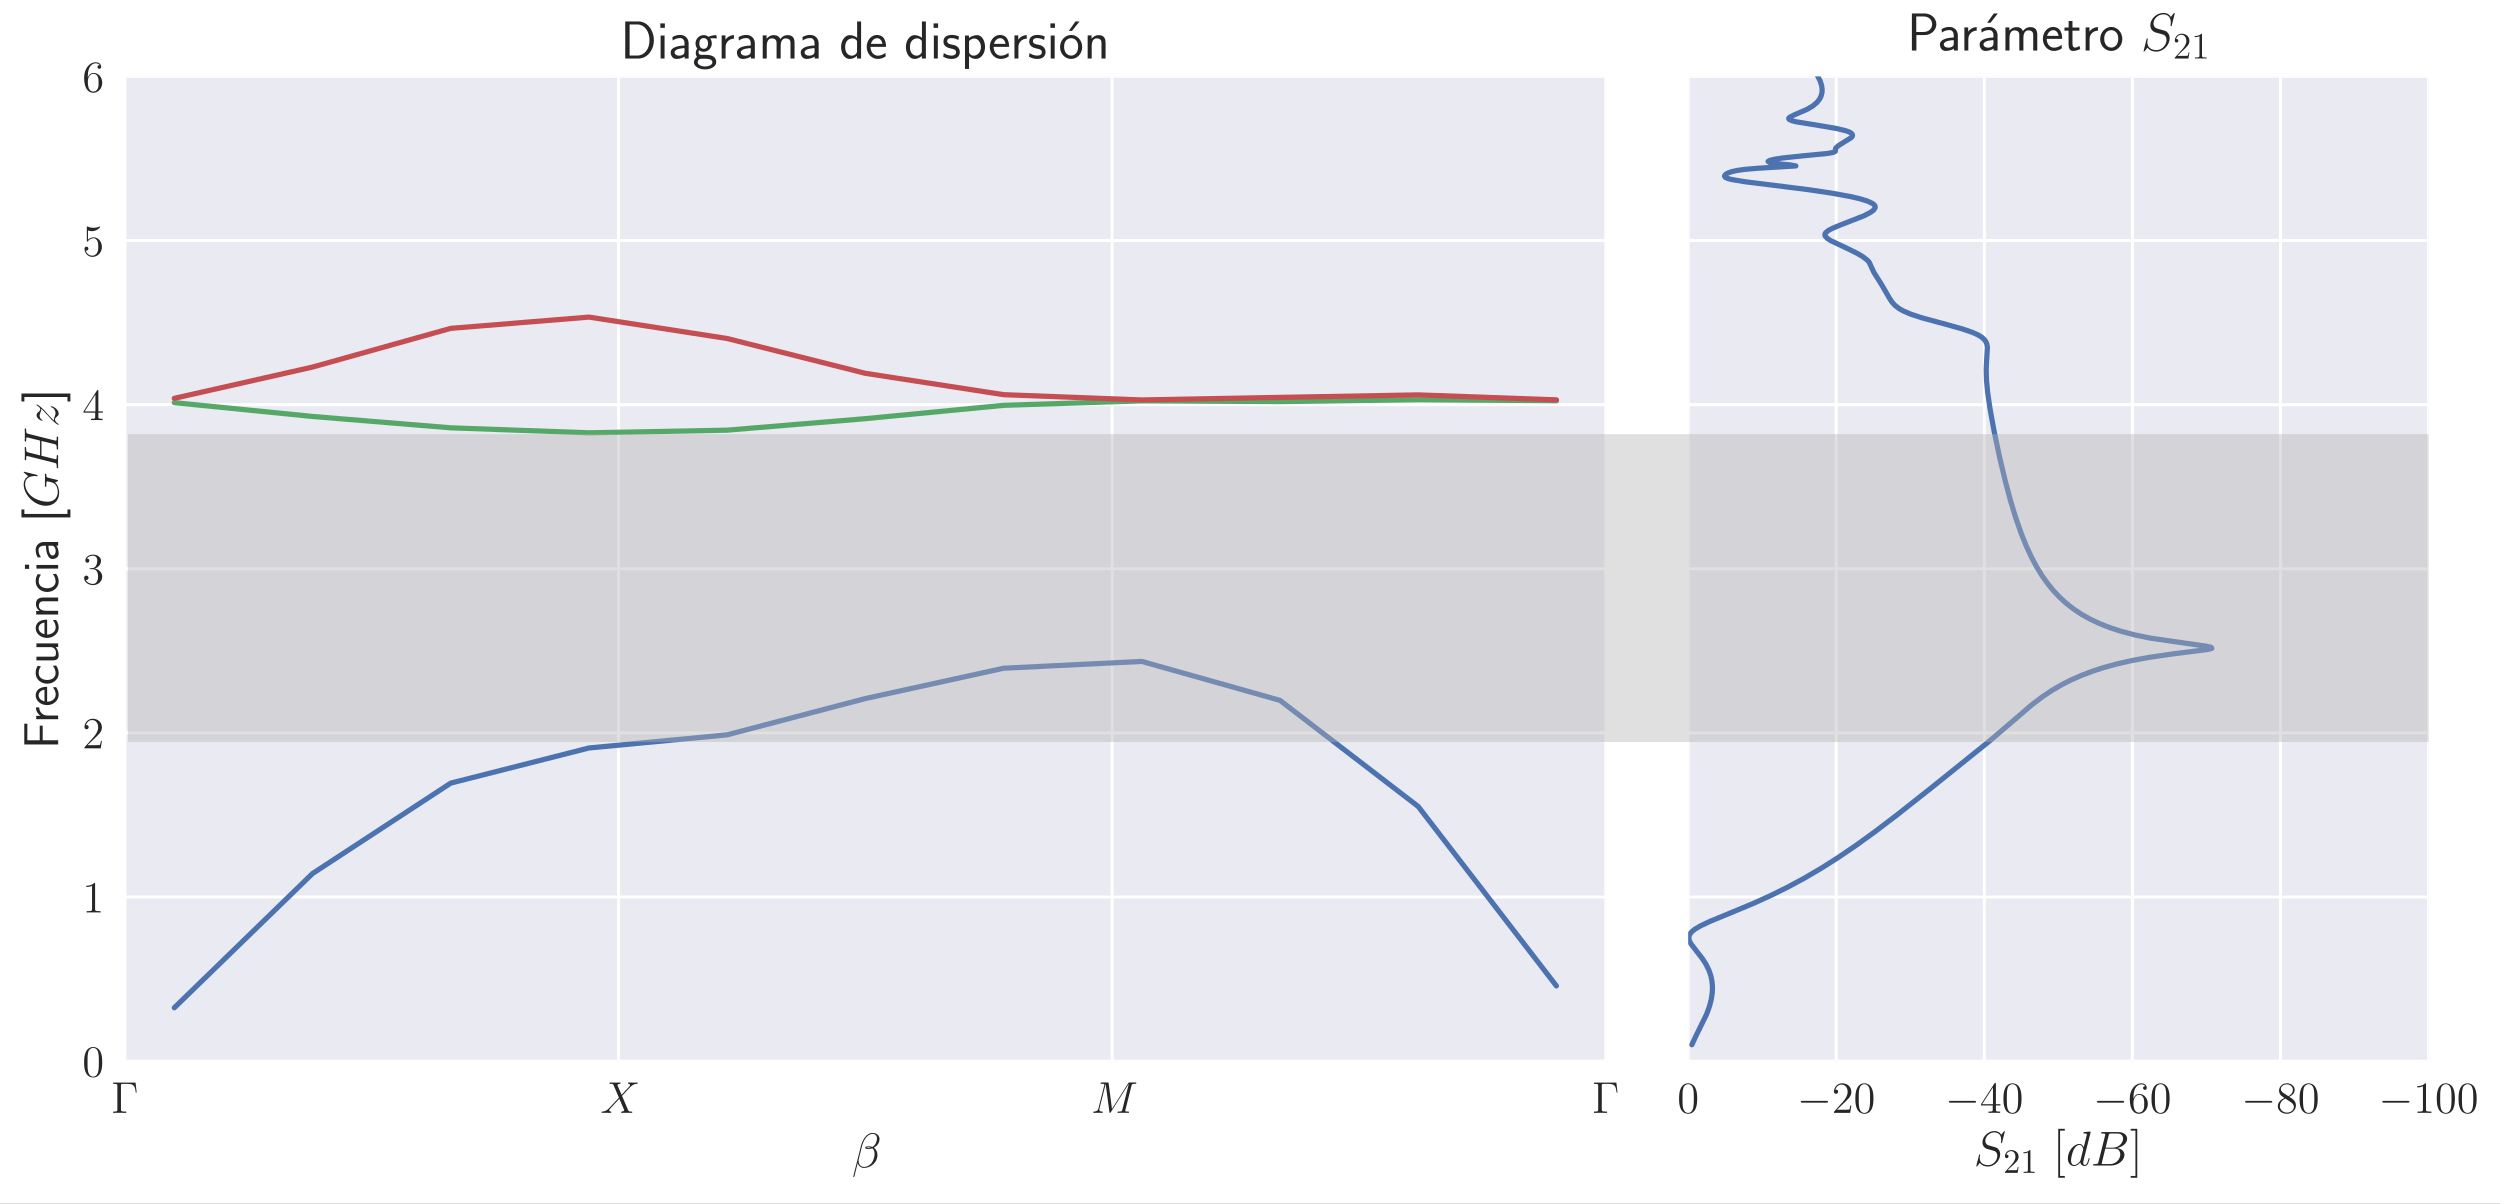 <?xml version="1.0" encoding="UTF-8" standalone="no"?>
<svg
   xmlns:dc="http://purl.org/dc/elements/1.1/"
   xmlns:cc="http://creativecommons.org/ns#"
   xmlns:rdf="http://www.w3.org/1999/02/22-rdf-syntax-ns#"
   xmlns:svg="http://www.w3.org/2000/svg"
   xmlns="http://www.w3.org/2000/svg"
   xmlns:xlink="http://www.w3.org/1999/xlink"
   xmlns:sodipodi="http://sodipodi.sourceforge.net/DTD/sodipodi-0.dtd"
   xmlns:inkscape="http://www.inkscape.org/namespaces/inkscape"
   width="839.52pt"
   height="404.257pt"
   viewBox="0 0 839.52 404.257"
   version="1.2"
   id="svg647"
   sodipodi:docname="dispersion-yang-vs-s21.svg"
   inkscape:version="0.92.3 (2405546, 2018-03-11)">
  <rect x="0" y="0" width="839.52" height="404.257" fill="#333333" stroke="none"/>
  <sodipodi:namedview
     pagecolor="#ffffff"
     bordercolor="#666666"
     borderopacity="1"
     objecttolerance="10"
     gridtolerance="10"
     guidetolerance="10"
     inkscape:pageopacity="0"
     inkscape:pageshadow="2"
     inkscape:window-width="1600"
     inkscape:window-height="851"
     id="namedview649"
     showgrid="false"
     inkscape:snap-others="false"
     inkscape:snap-nodes="false"
     inkscape:zoom="0.69146654"
     inkscape:cx="412.36761"
     inkscape:cy="330.44945"
     inkscape:window-x="0"
     inkscape:window-y="25"
     inkscape:window-maximized="1"
     inkscape:current-layer="svg647" />
  <defs
     id="defs268">
    <g
       id="g188">
      <symbol
         overflow="visible"
         id="glyph0-0">
        <path
           style="stroke:none;"
           d=""
           id="path2" />
      </symbol>
      <symbol
         overflow="visible"
         id="glyph0-1">
        <path
           style="stroke:none;"
           d="M 8.125 -10.172 L 0.609 -10.172 L 0.609 -9.734 L 0.906 -9.734 C 1.984 -9.734 2.031 -9.594 2.031 -9.031 L 2.031 -1.141 C 2.031 -0.578 1.984 -0.438 0.906 -0.438 L 0.609 -0.438 L 0.609 0 C 0.969 -0.031 2.297 -0.031 2.75 -0.031 C 3.266 -0.031 4.578 -0.031 5.016 0 L 5.016 -0.438 L 4.578 -0.438 C 3.266 -0.438 3.234 -0.609 3.234 -1.156 L 3.234 -9.141 C 3.234 -9.641 3.266 -9.734 3.922 -9.734 L 5.531 -9.734 C 7.594 -9.734 7.984 -8.938 8.188 -6.844 L 8.516 -6.844 Z M 8.125 -10.172 "
           id="path5" />
      </symbol>
      <symbol
         overflow="visible"
         id="glyph0-2">
        <path
           style="stroke:none;"
           d="M 6.688 -4.781 C 6.688 -6.016 6.625 -7.234 6.078 -8.359 C 5.469 -9.609 4.391 -9.938 3.656 -9.938 C 2.797 -9.938 1.734 -9.5 1.188 -8.266 C 0.766 -7.312 0.609 -6.391 0.609 -4.781 C 0.609 -3.328 0.719 -2.234 1.25 -1.188 C 1.844 -0.047 2.875 0.312 3.641 0.312 C 4.938 0.312 5.688 -0.469 6.125 -1.328 C 6.656 -2.453 6.688 -3.906 6.688 -4.781 Z M 3.641 0.016 C 3.172 0.016 2.203 -0.25 1.906 -1.875 C 1.75 -2.781 1.75 -3.906 1.75 -4.953 C 1.75 -6.188 1.75 -7.297 1.984 -8.172 C 2.234 -9.172 3 -9.641 3.641 -9.641 C 4.219 -9.641 5.078 -9.297 5.359 -8 C 5.562 -7.156 5.562 -5.969 5.562 -4.953 C 5.562 -3.953 5.562 -2.828 5.391 -1.906 C 5.109 -0.266 4.172 0.016 3.641 0.016 Z M 3.641 0.016 "
           id="path8" />
      </symbol>
      <symbol
         overflow="visible"
         id="glyph0-3">
        <path
           style="stroke:none;"
           d="M 4.297 -9.578 C 4.297 -9.922 4.297 -9.938 4 -9.938 C 3.641 -9.531 2.891 -8.984 1.359 -8.984 L 1.359 -8.547 C 1.703 -8.547 2.453 -8.547 3.266 -8.938 L 3.266 -1.156 C 3.266 -0.609 3.219 -0.438 1.906 -0.438 L 1.453 -0.438 L 1.453 0 C 1.859 -0.031 3.297 -0.031 3.797 -0.031 C 4.281 -0.031 5.719 -0.031 6.125 0 L 6.125 -0.438 L 5.656 -0.438 C 4.344 -0.438 4.297 -0.609 4.297 -1.156 Z M 4.297 -9.578 "
           id="path11" />
      </symbol>
      <symbol
         overflow="visible"
         id="glyph0-4">
        <path
           style="stroke:none;"
           d="M 6.578 -2.516 L 6.25 -2.516 C 6.203 -2.25 6.078 -1.438 5.938 -1.188 C 5.828 -1.062 4.969 -1.062 4.531 -1.062 L 1.766 -1.062 C 2.172 -1.406 3.078 -2.359 3.469 -2.719 C 5.734 -4.812 6.578 -5.594 6.578 -7.062 C 6.578 -8.781 5.219 -9.938 3.484 -9.938 C 1.75 -9.938 0.734 -8.453 0.734 -7.172 C 0.734 -6.406 1.391 -6.406 1.438 -6.406 C 1.75 -6.406 2.141 -6.625 2.141 -7.109 C 2.141 -7.531 1.859 -7.812 1.438 -7.812 C 1.297 -7.812 1.266 -7.812 1.219 -7.797 C 1.516 -8.812 2.312 -9.5 3.281 -9.5 C 4.562 -9.5 5.328 -8.438 5.328 -7.062 C 5.328 -5.797 4.594 -4.688 3.75 -3.734 L 0.734 -0.359 L 0.734 0 L 6.188 0 Z M 6.578 -2.516 "
           id="path14" />
      </symbol>
      <symbol
         overflow="visible"
         id="glyph0-5">
        <path
           style="stroke:none;"
           d="M 2.75 -5.359 C 2.5 -5.344 2.438 -5.328 2.438 -5.203 C 2.438 -5.047 2.516 -5.047 2.781 -5.047 L 3.469 -5.047 C 4.734 -5.047 5.297 -4 5.297 -2.562 C 5.297 -0.609 4.281 -0.094 3.562 -0.094 C 2.844 -0.094 1.609 -0.438 1.188 -1.422 C 1.656 -1.344 2.094 -1.609 2.094 -2.156 C 2.094 -2.578 1.781 -2.891 1.359 -2.891 C 1 -2.891 0.609 -2.672 0.609 -2.109 C 0.609 -0.781 1.938 0.312 3.594 0.312 C 5.375 0.312 6.688 -1.047 6.688 -2.547 C 6.688 -3.922 5.594 -5 4.156 -5.266 C 5.453 -5.625 6.281 -6.719 6.281 -7.891 C 6.281 -9.062 5.062 -9.938 3.609 -9.938 C 2.125 -9.938 1.016 -9.016 1.016 -7.938 C 1.016 -7.328 1.484 -7.219 1.703 -7.219 C 2.016 -7.219 2.375 -7.438 2.375 -7.891 C 2.375 -8.359 2.016 -8.578 1.688 -8.578 C 1.594 -8.578 1.562 -8.578 1.531 -8.562 C 2.094 -9.578 3.5 -9.578 3.562 -9.578 C 4.062 -9.578 5.031 -9.344 5.031 -7.891 C 5.031 -7.609 4.984 -6.766 4.562 -6.125 C 4.109 -5.469 3.594 -5.422 3.203 -5.406 Z M 2.75 -5.359 "
           id="path17" />
      </symbol>
      <symbol
         overflow="visible"
         id="glyph0-6">
        <path
           style="stroke:none;"
           d="M 5.391 -9.719 C 5.391 -10.016 5.391 -10.078 5.188 -10.078 C 5.062 -10.078 5.016 -10.078 4.906 -9.906 L 0.406 -2.922 L 0.406 -2.5 L 4.328 -2.5 L 4.328 -1.141 C 4.328 -0.578 4.297 -0.438 3.219 -0.438 L 2.906 -0.438 L 2.906 0 C 3.25 -0.031 4.438 -0.031 4.859 -0.031 C 5.266 -0.031 6.469 -0.031 6.812 0 L 6.812 -0.438 L 6.516 -0.438 C 5.438 -0.438 5.391 -0.578 5.391 -1.141 L 5.391 -2.5 L 6.906 -2.5 L 6.906 -2.922 L 5.391 -2.922 Z M 4.406 -8.562 L 4.406 -2.922 L 0.781 -2.922 Z M 4.406 -8.562 "
           id="path20" />
      </symbol>
      <symbol
         overflow="visible"
         id="glyph0-7">
        <path
           style="stroke:none;"
           d="M 1.906 -8.562 C 2.547 -8.344 3.078 -8.328 3.234 -8.328 C 4.922 -8.328 6 -9.578 6 -9.781 C 6 -9.844 5.969 -9.922 5.891 -9.922 C 5.859 -9.922 5.828 -9.922 5.688 -9.859 C 4.859 -9.5 4.141 -9.453 3.75 -9.453 C 2.766 -9.453 2.062 -9.75 1.781 -9.875 C 1.672 -9.922 1.641 -9.922 1.625 -9.922 C 1.516 -9.922 1.516 -9.828 1.516 -9.594 L 1.516 -5.156 C 1.516 -4.891 1.516 -4.797 1.688 -4.797 C 1.766 -4.797 1.781 -4.812 1.922 -4.984 C 2.344 -5.594 3.047 -5.953 3.797 -5.953 C 4.578 -5.953 4.969 -5.234 5.094 -4.969 C 5.344 -4.391 5.359 -3.656 5.359 -3.094 C 5.359 -2.531 5.359 -1.672 4.938 -1 C 4.609 -0.469 4.031 -0.094 3.375 -0.094 C 2.391 -0.094 1.422 -0.766 1.156 -1.859 C 1.219 -1.828 1.312 -1.812 1.391 -1.812 C 1.641 -1.812 2.047 -1.953 2.047 -2.469 C 2.047 -2.891 1.766 -3.125 1.391 -3.125 C 1.125 -3.125 0.734 -2.984 0.734 -2.406 C 0.734 -1.141 1.75 0.312 3.406 0.312 C 5.094 0.312 6.578 -1.109 6.578 -3 C 6.578 -4.781 5.375 -6.266 3.812 -6.266 C 2.953 -6.266 2.297 -5.891 1.906 -5.469 Z M 1.906 -8.562 "
           id="path23" />
      </symbol>
      <symbol
         overflow="visible"
         id="glyph0-8">
        <path
           style="stroke:none;"
           d="M 1.844 -5.203 C 1.844 -8.984 3.672 -9.578 4.484 -9.578 C 5.016 -9.578 5.562 -9.406 5.844 -8.969 C 5.656 -8.969 5.094 -8.969 5.094 -8.344 C 5.094 -8.016 5.312 -7.734 5.703 -7.734 C 6.078 -7.734 6.328 -7.969 6.328 -8.391 C 6.328 -9.172 5.766 -9.938 4.469 -9.938 C 2.578 -9.938 0.609 -8 0.609 -4.719 C 0.609 -0.609 2.406 0.312 3.672 0.312 C 5.297 0.312 6.688 -1.109 6.688 -3.047 C 6.688 -5.031 5.297 -6.359 3.812 -6.359 C 2.484 -6.359 1.984 -5.219 1.844 -4.797 Z M 3.672 -0.094 C 2.734 -0.094 2.281 -0.922 2.156 -1.234 C 2.016 -1.625 1.859 -2.359 1.859 -3.406 C 1.859 -4.578 2.406 -6.062 3.75 -6.062 C 4.578 -6.062 5 -5.516 5.234 -5 C 5.469 -4.453 5.469 -3.703 5.469 -3.062 C 5.469 -2.297 5.469 -1.625 5.188 -1.062 C 4.812 -0.344 4.266 -0.094 3.672 -0.094 Z M 3.672 -0.094 "
           id="path26" />
      </symbol>
      <symbol
         overflow="visible"
         id="glyph0-9">
        <path
           style="stroke:none;"
           d="M 4.453 -5.391 C 5.203 -5.797 6.281 -6.484 6.281 -7.734 C 6.281 -9.031 5.031 -9.938 3.656 -9.938 C 2.188 -9.938 1.016 -8.844 1.016 -7.484 C 1.016 -6.969 1.172 -6.469 1.578 -5.953 C 1.75 -5.766 1.766 -5.75 2.812 -5.016 C 1.359 -4.344 0.609 -3.344 0.609 -2.25 C 0.609 -0.672 2.125 0.312 3.641 0.312 C 5.297 0.312 6.688 -0.906 6.688 -2.484 C 6.688 -4 5.609 -4.672 4.453 -5.391 Z M 2.422 -6.734 C 2.219 -6.875 1.625 -7.266 1.625 -7.984 C 1.625 -8.969 2.641 -9.578 3.641 -9.578 C 4.719 -9.578 5.672 -8.797 5.672 -7.719 C 5.672 -6.812 5.016 -6.078 4.156 -5.594 Z M 3.125 -4.812 L 4.922 -3.625 C 5.312 -3.375 6 -2.906 6 -2 C 6 -0.859 4.859 -0.094 3.656 -0.094 C 2.391 -0.094 1.297 -1.016 1.297 -2.25 C 1.297 -3.422 2.156 -4.359 3.125 -4.812 Z M 3.125 -4.812 "
           id="path29" />
      </symbol>
      <symbol
         overflow="visible"
         id="glyph1-0">
        <path
           style="stroke:none;"
           d=""
           id="path32" />
      </symbol>
      <symbol
         overflow="visible"
         id="glyph1-1">
        <path
           style="stroke:none;"
           d="M 7.094 -6.062 L 5.688 -9.328 C 5.891 -9.688 6.328 -9.75 6.516 -9.766 C 6.609 -9.766 6.766 -9.781 6.766 -10.031 C 6.766 -10.203 6.625 -10.203 6.547 -10.203 C 6.281 -10.203 5.984 -10.172 5.734 -10.172 L 4.875 -10.172 C 3.953 -10.172 3.297 -10.203 3.281 -10.203 C 3.172 -10.203 3.016 -10.203 3.016 -9.922 C 3.016 -9.766 3.156 -9.766 3.344 -9.766 C 4.219 -9.766 4.266 -9.625 4.422 -9.266 L 6.203 -5.109 L 2.953 -1.641 C 2.422 -1.062 1.781 -0.5 0.672 -0.438 C 0.5 -0.422 0.375 -0.422 0.375 -0.156 C 0.375 -0.109 0.391 0 0.547 0 C 0.766 0 0.984 -0.031 1.188 -0.031 L 1.891 -0.031 C 2.375 -0.031 2.891 0 3.359 0 C 3.469 0 3.641 0 3.641 -0.266 C 3.641 -0.422 3.547 -0.438 3.453 -0.438 C 3.156 -0.469 2.953 -0.625 2.953 -0.859 C 2.953 -1.125 3.141 -1.297 3.562 -1.75 L 4.906 -3.203 C 5.234 -3.547 6.016 -4.406 6.344 -4.734 L 7.922 -1.062 C 7.938 -1.031 7.984 -0.875 7.984 -0.859 C 7.984 -0.734 7.656 -0.469 7.188 -0.438 C 7.094 -0.438 6.938 -0.422 6.938 -0.156 C 6.938 0 7.078 0 7.156 0 C 7.406 0 7.703 -0.031 7.969 -0.031 L 9.609 -0.031 C 9.875 -0.031 10.156 0 10.406 0 C 10.516 0 10.688 0 10.688 -0.281 C 10.688 -0.438 10.531 -0.438 10.391 -0.438 C 9.5 -0.453 9.469 -0.516 9.219 -1.078 L 7.25 -5.703 L 9.141 -7.734 C 9.297 -7.891 9.641 -8.266 9.766 -8.406 C 10.406 -9.078 11.016 -9.688 12.219 -9.766 C 12.375 -9.781 12.516 -9.781 12.516 -10.031 C 12.516 -10.203 12.391 -10.203 12.328 -10.203 C 12.109 -10.203 11.891 -10.172 11.688 -10.172 L 11 -10.172 C 10.516 -10.172 10 -10.203 9.531 -10.203 C 9.422 -10.203 9.25 -10.203 9.25 -9.938 C 9.25 -9.781 9.344 -9.766 9.438 -9.766 C 9.672 -9.734 9.938 -9.625 9.938 -9.328 L 9.922 -9.312 C 9.906 -9.203 9.875 -9.047 9.703 -8.875 Z M 7.094 -6.062 "
           id="path35" />
      </symbol>
      <symbol
         overflow="visible"
         id="glyph1-2">
        <path
           style="stroke:none;"
           d="M 13.562 -9.109 C 13.703 -9.625 13.734 -9.766 14.781 -9.766 C 15.078 -9.766 15.203 -9.766 15.203 -10.047 C 15.203 -10.203 15.109 -10.203 14.812 -10.203 L 13.031 -10.203 C 12.656 -10.203 12.641 -10.188 12.469 -9.953 L 7.016 -1.328 L 5.906 -9.875 C 5.859 -10.203 5.844 -10.203 5.453 -10.203 L 3.594 -10.203 C 3.312 -10.203 3.188 -10.203 3.188 -9.922 C 3.188 -9.766 3.312 -9.766 3.547 -9.766 C 4.453 -9.766 4.453 -9.656 4.453 -9.484 C 4.453 -9.453 4.453 -9.359 4.391 -9.141 L 2.484 -1.531 C 2.297 -0.812 1.953 -0.484 0.953 -0.438 C 0.906 -0.438 0.734 -0.422 0.734 -0.172 C 0.734 0 0.859 0 0.922 0 C 1.219 0 1.984 -0.031 2.281 -0.031 L 3 -0.031 C 3.219 -0.031 3.469 0 3.672 0 C 3.781 0 3.938 0 3.938 -0.281 C 3.938 -0.422 3.797 -0.438 3.734 -0.438 C 3.234 -0.453 2.766 -0.531 2.766 -1.078 C 2.766 -1.219 2.766 -1.234 2.828 -1.453 L 4.891 -9.672 L 4.906 -9.672 L 6.141 -0.406 C 6.188 -0.047 6.203 0 6.328 0 C 6.5 0 6.578 -0.125 6.641 -0.25 L 12.656 -9.75 L 12.672 -9.75 L 10.5 -1.109 C 10.359 -0.578 10.344 -0.438 9.297 -0.438 C 9 -0.438 8.859 -0.438 8.859 -0.172 C 8.859 0 9 0 9.078 0 C 9.328 0 9.641 -0.031 9.891 -0.031 L 11.656 -0.031 C 11.906 -0.031 12.219 0 12.469 0 C 12.594 0 12.75 0 12.75 -0.281 C 12.75 -0.438 12.625 -0.438 12.391 -0.438 C 11.484 -0.438 11.484 -0.547 11.484 -0.703 C 11.484 -0.719 11.484 -0.828 11.516 -0.938 Z M 13.562 -9.109 "
           id="path38" />
      </symbol>
      <symbol
         overflow="visible"
         id="glyph2-0">
        <path
           style="stroke:none;"
           d=""
           id="path41" />
      </symbol>
      <symbol
         overflow="visible"
         id="glyph2-1">
        <path
           style="stroke:none;"
           d="M 9.297 -9.562 C 9.297 -10.547 8.469 -11.594 6.969 -11.594 C 4.844 -11.594 3.5 -8.984 3.078 -7.281 L 0.484 3.031 C 0.438 3.156 0.547 3.188 0.625 3.188 C 0.734 3.188 0.828 3.172 0.844 3.094 L 1.984 -1.516 C 2.156 -0.594 3.062 0.172 4.031 0.172 C 6.375 0.172 8.594 -1.672 8.594 -4.125 C 8.594 -4.75 8.453 -5.375 8.109 -5.906 C 7.906 -6.219 7.656 -6.438 7.391 -6.641 C 8.578 -7.266 9.297 -8.266 9.297 -9.562 Z M 6.438 -6.656 C 6.188 -6.562 5.922 -6.531 5.609 -6.531 C 5.375 -6.531 5.156 -6.516 4.859 -6.609 C 5.031 -6.719 5.281 -6.75 5.625 -6.75 C 5.922 -6.75 6.219 -6.719 6.438 -6.656 Z M 8.453 -9.719 C 8.453 -8.812 8 -7.5 6.938 -6.891 C 6.625 -7 6.203 -7.078 5.828 -7.078 C 5.484 -7.078 4.5 -7.125 4.5 -6.594 C 4.5 -6.141 5.406 -6.203 5.688 -6.203 C 6.109 -6.203 6.5 -6.297 6.891 -6.406 C 7.406 -5.984 7.641 -5.422 7.641 -4.609 C 7.641 -3.656 7.375 -2.875 7.062 -2.172 C 6.531 -0.953 5.25 -0.172 4.109 -0.172 C 2.906 -0.172 2.281 -1.125 2.281 -2.234 C 2.281 -2.391 2.281 -2.594 2.344 -2.844 L 3.422 -7.172 C 3.969 -9.312 5.344 -11.266 6.938 -11.266 C 8.125 -11.266 8.453 -10.438 8.453 -9.719 Z M 8.453 -9.719 "
           id="path44" />
      </symbol>
      <symbol
         overflow="visible"
         id="glyph2-2">
        <path
           style="stroke:none;"
           d="M 10.438 -11.422 C 10.438 -11.578 10.328 -11.578 10.297 -11.578 C 10.219 -11.578 10.203 -11.562 10.016 -11.312 C 9.906 -11.188 9.234 -10.344 9.219 -10.328 C 8.672 -11.391 7.594 -11.578 6.906 -11.578 C 4.812 -11.578 2.922 -9.672 2.922 -7.812 C 2.922 -6.578 3.672 -5.859 4.469 -5.578 C 4.656 -5.5 5.625 -5.25 6.109 -5.125 C 6.953 -4.891 7.172 -4.828 7.516 -4.469 C 7.578 -4.391 7.906 -4.016 7.906 -3.234 C 7.906 -1.703 6.5 -0.125 4.844 -0.125 C 3.5 -0.125 2 -0.703 2 -2.547 C 2 -2.859 2.078 -3.25 2.125 -3.422 C 2.125 -3.469 2.141 -3.547 2.141 -3.578 C 2.141 -3.656 2.109 -3.734 1.969 -3.734 C 1.828 -3.734 1.812 -3.703 1.75 -3.422 L 0.906 -0.047 C 0.906 -0.031 0.844 0.188 0.844 0.203 C 0.844 0.344 0.969 0.344 1 0.344 C 1.062 0.344 1.078 0.328 1.281 0.078 L 2.031 -0.906 C 2.438 -0.312 3.281 0.344 4.812 0.344 C 6.938 0.344 8.875 -1.703 8.875 -3.766 C 8.875 -4.453 8.719 -5.062 8.094 -5.672 C 7.734 -6.016 7.453 -6.094 5.938 -6.5 C 4.828 -6.781 4.688 -6.844 4.391 -7.094 C 4.109 -7.375 3.891 -7.781 3.891 -8.328 C 3.891 -9.719 5.297 -11.125 6.859 -11.125 C 8.469 -11.125 9.219 -10.141 9.219 -8.578 C 9.219 -8.156 9.141 -7.703 9.141 -7.641 C 9.141 -7.5 9.266 -7.5 9.312 -7.5 C 9.469 -7.5 9.484 -7.547 9.547 -7.812 Z M 10.438 -11.422 "
           id="path47" />
      </symbol>
      <symbol
         overflow="visible"
         id="glyph2-3">
        <path
           style="stroke:none;"
           d="M 8.266 -11 C 8.281 -11.062 8.312 -11.156 8.312 -11.25 C 8.312 -11.406 8.156 -11.406 8.125 -11.406 C 8.109 -11.406 7.297 -11.344 7.219 -11.328 C 6.938 -11.312 6.688 -11.281 6.391 -11.266 C 5.984 -11.234 5.875 -11.203 5.875 -10.922 C 5.875 -10.75 6 -10.75 6.234 -10.75 C 7.031 -10.75 7.047 -10.609 7.047 -10.438 C 7.047 -10.344 7.016 -10.203 7 -10.156 L 6 -6.172 C 5.812 -6.594 5.375 -7.25 4.516 -7.25 C 2.656 -7.25 0.656 -4.844 0.656 -2.422 C 0.656 -0.781 1.609 0.172 2.734 0.172 C 3.625 0.172 4.406 -0.547 4.859 -1.078 C 5.031 -0.109 5.797 0.172 6.297 0.172 C 6.781 0.172 7.188 -0.125 7.484 -0.719 C 7.734 -1.281 7.969 -2.281 7.969 -2.344 C 7.969 -2.438 7.906 -2.5 7.812 -2.5 C 7.656 -2.5 7.641 -2.422 7.578 -2.172 C 7.328 -1.203 7.016 -0.172 6.344 -0.172 C 5.875 -0.172 5.828 -0.594 5.828 -0.922 C 5.828 -0.984 5.828 -1.328 5.953 -1.797 Z M 4.953 -1.953 C 4.859 -1.672 4.859 -1.641 4.641 -1.328 C 4.281 -0.875 3.547 -0.172 2.781 -0.172 C 2.109 -0.172 1.719 -0.766 1.719 -1.75 C 1.719 -2.641 2.234 -4.484 2.547 -5.172 C 3.109 -6.328 3.875 -6.922 4.516 -6.922 C 5.609 -6.922 5.812 -5.578 5.812 -5.438 C 5.812 -5.422 5.766 -5.203 5.75 -5.172 Z M 4.953 -1.953 "
           id="path50" />
      </symbol>
      <symbol
         overflow="visible"
         id="glyph2-4">
        <path
           style="stroke:none;"
           d="M 6.016 -10.109 C 6.172 -10.719 6.234 -10.75 6.875 -10.75 L 9 -10.75 C 10.859 -10.75 10.859 -9.172 10.859 -9.031 C 10.859 -7.688 9.531 -6 7.359 -6 L 5 -6 Z M 8.797 -5.875 C 10.578 -6.203 12.219 -7.453 12.219 -8.953 C 12.219 -10.234 11.078 -11.234 9.219 -11.234 L 3.938 -11.234 C 3.625 -11.234 3.484 -11.234 3.484 -10.922 C 3.484 -10.75 3.625 -10.75 3.875 -10.75 C 4.875 -10.75 4.875 -10.625 4.875 -10.438 C 4.875 -10.406 4.875 -10.312 4.812 -10.062 L 2.594 -1.219 C 2.453 -0.641 2.422 -0.484 1.266 -0.484 C 0.953 -0.484 0.781 -0.484 0.781 -0.188 C 0.781 0 0.891 0 1.219 0 L 6.859 0 C 9.375 0 11.312 -1.906 11.312 -3.562 C 11.312 -4.922 10.125 -5.734 8.797 -5.875 Z M 6.453 -0.484 L 4.234 -0.484 C 4.016 -0.484 3.984 -0.484 3.875 -0.5 C 3.703 -0.516 3.688 -0.547 3.688 -0.672 C 3.688 -0.781 3.719 -0.891 3.75 -1.031 L 4.891 -5.672 L 7.984 -5.672 C 9.922 -5.672 9.922 -3.859 9.922 -3.734 C 9.922 -2.156 8.5 -0.484 6.453 -0.484 Z M 6.453 -0.484 "
           id="path53" />
      </symbol>
      <symbol
         overflow="visible"
         id="glyph3-0">
        <path
           style="stroke:none;"
           d=""
           id="path56" />
      </symbol>
      <symbol
         overflow="visible"
         id="glyph3-1">
        <path
           style="stroke:none;"
           d="M -5.188 -7.781 L -6.188 -7.781 L -6.188 -2.891 L -10.359 -2.891 L -10.359 -5.016 C -10.359 -5.203 -10.344 -5.406 -10.344 -5.609 L -10.344 -8.453 L -11.375 -8.453 L -11.375 -1.484 L 0 -1.484 L 0 -2.891 L -5.188 -2.891 Z M -5.188 -7.781 "
           id="path59" />
      </symbol>
      <symbol
         overflow="visible"
         id="glyph3-2">
        <path
           style="stroke:none;"
           d="M -3.594 -2.5 C -5.266 -2.5 -6.344 -3.75 -6.359 -5.234 L -7.469 -5.234 C -7.453 -3.734 -6.578 -2.859 -5.938 -2.422 L -7.375 -2.422 L -7.375 -1.281 L 0 -1.281 L 0 -2.5 Z M -3.594 -2.5 "
           id="path62" />
      </symbol>
      <symbol
         overflow="visible"
         id="glyph3-3">
        <path
           style="stroke:none;"
           d="M -3.703 -6.688 C -4.406 -6.688 -5.406 -6.625 -6.281 -6.094 C -7.406 -5.422 -7.547 -4.281 -7.547 -3.797 C -7.547 -2.016 -5.828 -0.547 -3.703 -0.547 C -1.531 -0.547 0.172 -2.125 0.172 -4.031 C 0.172 -4.781 -0.047 -5.688 -0.703 -6.594 C -0.766 -6.594 -1.281 -6.547 -1.312 -6.547 C -1.328 -6.531 -1.688 -6.5 -1.766 -6.5 C -0.938 -5.516 -0.828 -4.547 -0.828 -4.062 C -0.828 -2.797 -1.953 -1.703 -3.703 -1.672 Z M -4.594 -1.781 C -5.688 -2.062 -6.562 -2.828 -6.562 -3.797 C -6.562 -4.312 -6.328 -5.438 -4.594 -5.719 Z M -4.594 -1.781 "
           id="path65" />
      </symbol>
      <symbol
         overflow="visible"
         id="glyph3-4">
        <path
           style="stroke:none;"
           d="M -1.781 -6.594 C -1.172 -5.828 -0.859 -5 -0.859 -4.078 C -0.859 -2.719 -2.078 -1.828 -3.672 -1.828 C -5.031 -1.828 -6.531 -2.484 -6.531 -4.125 C -6.531 -5.234 -6.266 -5.688 -5.781 -6.391 L -6.859 -6.594 C -7.406 -5.641 -7.547 -5.094 -7.547 -4.125 C -7.547 -1.859 -5.547 -0.578 -3.672 -0.578 C -1.562 -0.578 0.172 -2.094 0.172 -4.062 C 0.172 -4.859 -0.031 -5.781 -0.688 -6.688 C -0.734 -6.688 -1.25 -6.641 -1.312 -6.625 Z M -1.781 -6.594 "
           id="path68" />
      </symbol>
      <symbol
         overflow="visible"
         id="glyph3-5">
        <path
           style="stroke:none;"
           d="M -7.297 -6.969 L -7.297 -5.719 L -2.594 -5.719 C -1.344 -5.719 -0.734 -4.844 -0.734 -3.781 C -0.734 -2.625 -1.172 -2.516 -1.891 -2.516 L -7.297 -2.516 L -7.297 -1.266 L -1.828 -1.266 C -0.641 -1.266 0.172 -1.641 0.172 -2.984 C 0.172 -3.453 0.078 -4.75 -0.828 -5.75 L 0 -5.75 L 0 -6.969 Z M -7.297 -6.969 "
           id="path71" />
      </symbol>
      <symbol
         overflow="visible"
         id="glyph3-6">
        <path
           style="stroke:none;"
           d="M -4.953 -6.969 C -5.953 -6.969 -7.469 -6.75 -7.469 -4.766 C -7.469 -3.844 -7.047 -3.062 -6.266 -2.438 L -7.375 -2.438 L -7.375 -1.266 L 0 -1.266 L 0 -2.516 L -4.094 -2.516 C -5.109 -2.516 -6.469 -2.891 -6.469 -4.141 C -6.469 -5.672 -5.406 -5.719 -4.828 -5.719 L 0 -5.719 L 0 -6.969 Z M -4.953 -6.969 "
           id="path74" />
      </symbol>
      <symbol
         overflow="visible"
         id="glyph3-7">
        <path
           style="stroke:none;"
           d="M -11.156 -2.594 L -11.156 -1.188 L -9.75 -1.188 L -9.75 -2.594 Z M -7.297 -2.5 L -7.297 -1.281 L 0 -1.281 L 0 -2.5 Z M -7.297 -2.5 "
           id="path77" />
      </symbol>
      <symbol
         overflow="visible"
         id="glyph3-8">
        <path
           style="stroke:none;"
           d="M -4.812 -6.422 C -6.391 -6.422 -7.547 -5.297 -7.547 -3.766 C -7.547 -2.781 -7.312 -2.031 -6.859 -1.234 L -5.766 -1.328 C -6.297 -2.062 -6.594 -2.812 -6.594 -3.766 C -6.594 -4.516 -5.984 -5.172 -4.781 -5.172 L -4.109 -5.172 C -4.078 -4.438 -4.031 -3.453 -3.703 -2.469 C -3.328 -1.359 -2.719 -0.719 -1.891 -0.719 C -1.172 -0.719 0.172 -1.156 0.172 -2.547 C 0.172 -3.453 -0.094 -4.609 -0.609 -5.203 L 0 -5.203 L 0 -6.422 Z M -2.203 -5.172 C -1.875 -5.172 -1.484 -5.172 -1.156 -4.641 C -0.875 -4.188 -0.828 -3.625 -0.828 -3.391 C -0.828 -2.5 -1.297 -1.891 -1.906 -1.891 C -3.031 -1.891 -3.266 -4.172 -3.266 -5.172 Z M -2.203 -5.172 "
           id="path80" />
      </symbol>
      <symbol
         overflow="visible"
         id="glyph3-9">
        <path
           style="stroke:none;"
           d="M 4.109 -4.297 L 3.125 -4.297 L 3.125 -2.797 L -11.344 -2.797 L -11.344 -4.297 L -12.328 -4.297 L -12.328 -1.625 L 4.109 -1.625 Z M 4.109 -4.297 "
           id="path83" />
      </symbol>
      <symbol
         overflow="visible"
         id="glyph3-10">
        <path
           style="stroke:none;"
           d="M -12.328 -3.016 L -12.328 -0.344 L -11.344 -0.344 L -11.344 -1.844 L 3.125 -1.844 L 3.125 -0.344 L 4.109 -0.344 L 4.109 -3.016 Z M -12.328 -3.016 "
           id="path86" />
      </symbol>
      <symbol
         overflow="visible"
         id="glyph4-0">
        <path
           style="stroke:none;"
           d=""
           id="path89" />
      </symbol>
      <symbol
         overflow="visible"
         id="glyph4-1">
        <path
           style="stroke:none;"
           d="M -11.422 -12.266 C -11.578 -12.266 -11.578 -12.141 -11.578 -12.109 C -11.578 -12.078 -11.578 -12.016 -11.406 -11.891 L -10.047 -10.75 C -10.172 -10.672 -10.75 -10.344 -11.125 -9.703 C -11.578 -8.984 -11.578 -8.281 -11.578 -8.031 C -11.578 -4.516 -7.984 -0.828 -4.109 -0.828 C -1.391 -0.828 0.344 -2.703 0.344 -5.156 C 0.344 -6.344 -0.047 -7.844 -1.078 -8.656 C -0.453 -8.844 -0.016 -9.203 -0.016 -9.312 C -0.016 -9.406 -0.062 -9.422 -0.062 -9.438 C -0.094 -9.453 -0.672 -9.578 -0.969 -9.672 L -2.016 -9.922 C -2.562 -10.062 -2.797 -10.125 -3.281 -10.234 C -3.906 -10.406 -3.969 -10.438 -3.984 -11.344 C -3.984 -11.406 -3.984 -11.609 -4.297 -11.609 C -4.453 -11.609 -4.453 -11.438 -4.453 -11.391 C -4.453 -11.109 -4.422 -10.797 -4.422 -10.5 L -4.422 -9.609 C -4.422 -8.922 -4.453 -8.203 -4.453 -7.531 C -4.453 -7.375 -4.453 -7.188 -4.156 -7.188 C -4 -7.188 -4 -7.312 -3.984 -7.312 L -3.984 -7.719 C -3.984 -9.031 -3.844 -9.031 -3.594 -9.031 C -3.578 -9.031 -1.922 -8.719 -1.438 -8.406 C -0.516 -7.781 -0.125 -6.469 -0.125 -5.5 C -0.125 -4.234 -0.781 -2.188 -3.625 -2.188 C -4.734 -2.188 -7.25 -2.578 -9.109 -4.172 C -10.297 -5.203 -11.094 -6.734 -11.094 -8.188 C -11.094 -10.125 -9.438 -10.812 -7.922 -10.812 C -7.656 -10.812 -7.297 -10.75 -7.062 -10.75 C -6.922 -10.75 -6.922 -10.922 -6.922 -10.969 C -6.922 -11.141 -6.938 -11.156 -7.234 -11.234 Z M -11.422 -12.266 "
           id="path92" />
      </symbol>
      <symbol
         overflow="visible"
         id="glyph4-2">
        <path
           style="stroke:none;"
           d="M -10.031 -12.297 C -10.578 -12.438 -10.75 -12.469 -10.75 -13.641 C -10.75 -13.938 -10.75 -14.109 -11.047 -14.109 C -11.234 -14.109 -11.234 -13.953 -11.234 -13.859 C -11.234 -13.562 -11.188 -13.219 -11.188 -12.906 L -11.188 -10.969 C -11.188 -10.656 -11.234 -10.312 -11.234 -10 C -11.234 -9.875 -11.234 -9.688 -10.922 -9.688 C -10.75 -9.688 -10.75 -9.797 -10.75 -10.109 C -10.75 -11.094 -10.625 -11.094 -10.438 -11.094 C -10.406 -11.094 -10.312 -11.094 -10.062 -11.031 L -6.078 -10.031 L -6.078 -5.062 L -10.031 -6.047 C -10.578 -6.203 -10.75 -6.234 -10.75 -7.391 C -10.75 -7.688 -10.75 -7.859 -11.047 -7.859 C -11.234 -7.859 -11.234 -7.703 -11.234 -7.609 C -11.234 -7.312 -11.188 -6.969 -11.188 -6.656 L -11.188 -4.719 C -11.188 -4.406 -11.234 -4.062 -11.234 -3.75 C -11.234 -3.625 -11.234 -3.438 -10.922 -3.438 C -10.75 -3.438 -10.75 -3.547 -10.75 -3.859 C -10.75 -4.844 -10.625 -4.844 -10.438 -4.844 C -10.406 -4.844 -10.312 -4.844 -10.062 -4.781 L -1.219 -2.562 C -0.641 -2.422 -0.484 -2.391 -0.484 -1.25 C -0.484 -0.875 -0.484 -0.75 -0.172 -0.75 C 0 -0.75 0 -0.938 0 -0.984 C 0 -1.281 -0.031 -1.625 -0.031 -1.938 L -0.031 -3.875 C -0.031 -4.188 0 -4.531 0 -4.844 C 0 -4.984 0 -5.156 -0.312 -5.156 C -0.484 -5.156 -0.484 -5.016 -0.484 -4.766 C -0.484 -3.766 -0.609 -3.766 -0.766 -3.766 C -0.781 -3.766 -0.906 -3.766 -1.031 -3.797 L -5.609 -4.938 L -5.609 -9.906 C -4.516 -9.625 -1.078 -8.797 -0.984 -8.766 C -0.5 -8.578 -0.5 -8.312 -0.484 -7.344 C -0.484 -7.156 -0.484 -7 -0.172 -7 C 0 -7 0 -7.188 0 -7.234 C 0 -7.531 -0.031 -7.875 -0.031 -8.188 L -0.031 -10.125 C -0.031 -10.438 0 -10.781 0 -11.094 C 0 -11.234 0 -11.406 -0.312 -11.406 C -0.484 -11.406 -0.484 -11.266 -0.484 -11.016 C -0.484 -10.016 -0.609 -10.016 -0.766 -10.016 C -0.781 -10.016 -0.906 -10.016 -1.031 -10.047 Z M -10.031 -12.297 "
           id="path95" />
      </symbol>
      <symbol
         overflow="visible"
         id="glyph4-3">
        <path
           style="stroke:none;"
           d="M -1.328 -2.094 C -2.141 -2.797 -2.641 -3.375 -3.391 -4.188 C -4.234 -5.172 -4.656 -5.609 -4.891 -5.828 C -6.031 -6.984 -6.984 -7.562 -7.125 -7.562 C -7.25 -7.562 -7.25 -7.438 -7.25 -7.391 C -7.25 -7.281 -7.188 -7.25 -7.062 -7.172 C -6.359 -6.75 -6.016 -6.359 -6.016 -5.938 C -6.016 -5.594 -6.172 -5.406 -6.562 -5.094 C -6.969 -4.75 -7.25 -4.469 -7.25 -4 C -7.25 -2.797 -5.75 -2.078 -5.406 -2.078 C -5.359 -2.078 -5.266 -2.094 -5.266 -2.234 C -5.266 -2.359 -5.328 -2.391 -5.438 -2.438 C -6.094 -2.719 -6.219 -3.5 -6.219 -3.812 C -6.219 -4.156 -6.094 -4.484 -5.953 -4.828 C -5.688 -5.453 -5.688 -5.719 -5.688 -5.891 C -5.688 -6 -5.688 -6.062 -5.703 -6.141 C -5.062 -5.609 -4.281 -4.719 -3.594 -3.984 L -2.078 -2.312 C -1.047 -1.312 -0.078 -0.703 0.031 -0.703 C 0.125 -0.703 0.172 -0.781 0.172 -0.891 C 0.172 -0.984 0.141 -1 -0.047 -1.125 C -0.453 -1.375 -1.062 -1.906 -1.062 -2.516 C -1.062 -2.859 -0.953 -3.031 -0.547 -3.359 C -0.188 -3.672 0.172 -3.938 0.172 -4.469 C 0.172 -6.078 -1.922 -7 -2.297 -7 C -2.359 -7 -2.469 -6.984 -2.469 -6.828 C -2.469 -6.688 -2.406 -6.672 -2.234 -6.625 C -1.266 -6.266 -0.875 -5.297 -0.875 -4.656 C -0.875 -4.312 -0.984 -3.984 -1.141 -3.625 C -1.391 -2.969 -1.391 -2.797 -1.391 -2.578 C -1.391 -2.422 -1.391 -2.234 -1.328 -2.094 Z M -1.328 -2.094 "
           id="path98" />
      </symbol>
      <symbol
         overflow="visible"
         id="glyph5-0">
        <path
           style="stroke:none;"
           d=""
           id="path101" />
      </symbol>
      <symbol
         overflow="visible"
         id="glyph5-1">
        <path
           style="stroke:none;"
           d="M 1.594 -12.453 L 1.594 0 L 6.016 0 C 8.953 0 11.203 -2.766 11.203 -6.109 C 11.203 -9.578 8.953 -12.453 6.016 -12.453 Z M 3.062 -1 L 3.062 -11.438 L 5.609 -11.438 C 8.016 -11.438 9.734 -9.234 9.734 -6.109 C 9.734 -3.125 8.031 -1 5.609 -1 Z M 3.062 -1 "
           id="path104" />
      </symbol>
      <symbol
         overflow="visible"
         id="glyph5-2">
        <path
           style="stroke:none;"
           d="M 2.75 -11.797 L 1.234 -11.797 L 1.234 -10.297 L 2.75 -10.297 Z M 2.656 -7.719 L 1.328 -7.719 L 1.328 0 L 2.656 0 Z M 2.656 -7.719 "
           id="path107" />
      </symbol>
      <symbol
         overflow="visible"
         id="glyph5-3">
        <path
           style="stroke:none;"
           d="M 6.75 -5.078 C 6.75 -6.766 5.547 -7.922 3.922 -7.922 C 3.141 -7.922 2.281 -7.781 1.297 -7.203 L 1.406 -6.031 C 1.844 -6.344 2.625 -6.875 3.906 -6.875 C 4.828 -6.875 5.375 -6.172 5.375 -5.062 L 5.375 -4.375 C 2.516 -4.281 0.719 -3.469 0.719 -2.047 C 0.719 -1.312 1.172 0.141 2.656 0.141 C 2.922 0.141 4.375 0.109 5.422 -0.656 L 5.422 0 L 6.75 0 Z M 5.375 -2.375 C 5.375 -2.047 5.375 -1.609 4.844 -1.297 C 4.375 -0.984 3.781 -0.953 3.531 -0.953 C 2.641 -0.953 2.031 -1.453 2.031 -2.078 C 2.031 -3.344 4.828 -3.469 5.375 -3.484 Z M 5.375 -2.375 "
           id="path110" />
      </symbol>
      <symbol
         overflow="visible"
         id="glyph5-4">
        <path
           style="stroke:none;"
           d="M 7.984 -7.859 C 6.953 -7.844 6.078 -7.641 5.359 -7.297 C 4.766 -7.766 4.156 -7.859 3.75 -7.859 C 2.188 -7.859 1 -6.562 1 -5.062 C 1 -4.094 1.547 -3.359 1.578 -3.312 C 1.25 -2.875 1.078 -2.391 1.078 -1.844 C 1.078 -1.219 1.328 -0.766 1.531 -0.516 C 0.594 0.047 0.469 0.938 0.469 1.281 C 0.469 2.578 2.094 3.656 4.203 3.656 C 6.312 3.656 7.953 2.578 7.953 1.25 C 7.953 -1.219 5.203 -1.234 4.453 -1.234 L 3 -1.234 C 2.719 -1.234 2.016 -1.234 2.016 -2.156 C 2.016 -2.516 2.172 -2.75 2.188 -2.766 C 2.453 -2.562 3.016 -2.266 3.75 -2.266 C 5.234 -2.266 6.469 -3.516 6.469 -5.062 C 6.469 -5.922 6.078 -6.547 5.922 -6.766 L 5.969 -6.766 C 6.031 -6.766 6.781 -6.812 7.047 -6.812 C 7.625 -6.812 7.672 -6.797 8.172 -6.75 Z M 3.75 -3.25 C 3.141 -3.25 2.281 -3.625 2.281 -5.062 C 2.281 -6.625 3.266 -6.875 3.734 -6.875 C 4.344 -6.875 5.203 -6.5 5.203 -5.062 C 5.203 -3.5 4.219 -3.25 3.75 -3.25 Z M 4.438 0.078 C 4.859 0.078 6.672 0.078 6.672 1.297 C 6.672 2.062 5.562 2.672 4.219 2.672 C 2.859 2.672 1.734 2.078 1.734 1.281 C 1.734 1.188 1.734 0.078 2.984 0.078 Z M 4.438 0.078 "
           id="path113" />
      </symbol>
      <symbol
         overflow="visible"
         id="glyph5-5">
        <path
           style="stroke:none;"
           d="M 2.672 -3.828 C 2.672 -5.5 3.906 -6.641 5.484 -6.672 L 5.484 -7.859 C 4.344 -7.844 3.266 -7.266 2.625 -6.328 L 2.625 -7.766 L 1.344 -7.766 L 1.344 0 L 2.672 0 Z M 2.672 -3.828 "
           id="path116" />
      </symbol>
      <symbol
         overflow="visible"
         id="glyph5-6">
        <path
           style="stroke:none;"
           d="M 12.016 -5.234 C 12.016 -6.438 11.719 -7.859 9.703 -7.859 C 8.359 -7.859 7.547 -7.016 7.188 -6.5 C 6.875 -7.438 6.109 -7.859 5.047 -7.859 C 3.828 -7.859 3.047 -7.156 2.641 -6.656 L 2.641 -7.766 L 1.328 -7.766 L 1.328 0 L 2.688 0 L 2.688 -4.344 C 2.688 -5.406 3.078 -6.766 4.359 -6.766 C 5.984 -6.766 5.984 -5.609 5.984 -5.094 L 5.984 0 L 7.359 0 L 7.359 -4.344 C 7.359 -5.406 7.75 -6.766 9.016 -6.766 C 10.656 -6.766 10.656 -5.609 10.656 -5.094 L 10.656 0 L 12.016 0 Z M 12.016 -5.234 "
           id="path119" />
      </symbol>
      <symbol
         overflow="visible"
         id="glyph5-7">
        <path
           style="stroke:none;"
           d="M 7.312 -12.453 L 5.984 -12.453 L 5.984 -6.953 C 5.438 -7.422 4.516 -7.859 3.516 -7.859 C 1.891 -7.859 0.594 -6.078 0.594 -3.859 C 0.594 -1.625 1.859 0.141 3.469 0.141 C 4.703 0.141 5.531 -0.516 5.953 -0.891 L 5.953 0 L 7.312 0 Z M 5.953 -2.406 C 5.953 -2.156 5.953 -1.891 5.406 -1.406 C 5.047 -1.094 4.609 -0.953 4.203 -0.953 C 3.234 -0.953 1.953 -1.672 1.953 -3.844 C 1.953 -6.094 3.391 -6.766 4.375 -6.766 C 5.047 -6.766 5.578 -6.438 5.953 -5.906 Z M 5.953 -2.406 "
           id="path122" />
      </symbol>
      <symbol
         overflow="visible"
         id="glyph5-8">
        <path
           style="stroke:none;"
           d="M 7.016 -3.922 C 7.016 -4.516 6.984 -5.672 6.406 -6.625 C 5.781 -7.641 4.75 -7.922 3.984 -7.922 C 2.109 -7.922 0.531 -6.172 0.531 -3.891 C 0.531 -1.672 2.172 0.141 4.234 0.141 C 5.047 0.141 6.031 -0.094 6.922 -0.734 C 6.922 -0.812 6.891 -1.203 6.875 -1.219 C 6.875 -1.25 6.812 -1.812 6.812 -1.891 C 5.953 -1.188 4.969 -0.953 4.25 -0.953 C 3.109 -0.953 1.859 -1.922 1.812 -3.922 Z M 1.953 -4.922 C 2.188 -5.906 2.984 -6.828 3.984 -6.828 C 4.25 -6.828 5.5 -6.797 5.828 -4.922 Z M 1.953 -4.922 "
           id="path125" />
      </symbol>
      <symbol
         overflow="visible"
         id="glyph5-9">
        <path
           style="stroke:none;"
           d="M 5.781 -7.391 C 4.719 -7.891 3.891 -7.922 3.359 -7.922 C 2.078 -7.922 0.562 -7.484 0.562 -5.672 C 0.562 -3.859 2.531 -3.469 3.062 -3.359 C 3.891 -3.188 4.812 -3.016 4.812 -2.109 C 4.812 -0.984 3.516 -0.984 3.281 -0.984 C 2.562 -0.984 1.578 -1.188 0.688 -1.828 L 0.469 -0.625 C 1.484 -0.031 2.469 0.141 3.297 0.141 C 5.5 0.141 6.062 -1.203 6.062 -2.219 C 6.062 -3.109 5.562 -3.688 5.219 -3.969 C 4.625 -4.438 4.406 -4.484 2.938 -4.797 C 2.688 -4.828 1.812 -5.016 1.812 -5.828 C 1.812 -6.859 2.938 -6.859 3.188 -6.859 C 4.359 -6.859 5.078 -6.5 5.562 -6.219 Z M 5.781 -7.391 "
           id="path128" />
      </symbol>
      <symbol
         overflow="visible"
         id="glyph5-10">
        <path
           style="stroke:none;"
           d="M 2.703 -0.812 C 3.297 -0.234 4.109 0.141 4.969 0.141 C 6.641 0.141 8.078 -1.578 8.078 -3.875 C 8.078 -5.984 7 -7.859 5.453 -7.859 C 4.562 -7.859 3.484 -7.531 2.672 -6.891 L 2.672 -7.719 L 1.344 -7.719 L 1.344 3.5 L 2.703 3.5 Z M 2.703 -5.828 C 2.859 -6.047 3.469 -6.719 4.453 -6.719 C 5.703 -6.719 6.703 -5.438 6.703 -3.875 C 6.703 -2.094 5.484 -0.953 4.281 -0.953 C 3.922 -0.953 3.547 -1.047 3.188 -1.344 C 2.703 -1.781 2.703 -2.047 2.703 -2.297 Z M 2.703 -5.828 "
           id="path131" />
      </symbol>
      <symbol
         overflow="visible"
         id="glyph5-11">
        <path
           style="stroke:none;"
           d="M 7.016 -12.453 L 5.656 -12.453 L 3.422 -9.297 L 4.516 -9.297 Z M 7.016 -12.453 "
           id="path134" />
      </symbol>
      <symbol
         overflow="visible"
         id="glyph5-12">
        <path
           style="stroke:none;"
           d="M 7.922 -3.844 C 7.922 -6.141 6.219 -7.922 4.219 -7.922 C 2.156 -7.922 0.484 -6.078 0.484 -3.844 C 0.484 -1.562 2.203 0.141 4.203 0.141 C 6.25 0.141 7.922 -1.609 7.922 -3.844 Z M 4.219 -0.984 C 2.938 -0.984 1.844 -2.031 1.844 -3.984 C 1.844 -6.062 3.125 -6.828 4.203 -6.828 C 5.359 -6.828 6.562 -5.984 6.562 -3.984 C 6.562 -1.953 5.406 -0.984 4.219 -0.984 Z M 4.219 -0.984 "
           id="path137" />
      </symbol>
      <symbol
         overflow="visible"
         id="glyph5-13">
        <path
           style="stroke:none;"
           d="M 7.344 -5.234 C 7.344 -6.375 7.062 -7.859 5.047 -7.859 C 3.891 -7.859 3.141 -7.266 2.641 -6.656 L 2.641 -7.766 L 1.328 -7.766 L 1.328 0 L 2.688 0 L 2.688 -4.344 C 2.688 -5.469 3.125 -6.766 4.344 -6.766 C 5.922 -6.766 5.969 -5.703 5.969 -5.094 L 5.969 0 L 7.344 0 Z M 7.344 -5.234 "
           id="path140" />
      </symbol>
      <symbol
         overflow="visible"
         id="glyph5-14">
        <path
           style="stroke:none;"
           d="M 5.906 -5.188 C 8.047 -5.188 9.812 -6.859 9.812 -8.828 C 9.812 -10.766 8.125 -12.453 5.797 -12.453 L 1.594 -12.453 L 1.594 0 L 3.109 0 L 3.109 -5.188 Z M 5.406 -11.438 C 7.484 -11.438 8.391 -10.141 8.391 -8.828 C 8.391 -7.609 7.547 -6.219 5.406 -6.219 L 3.062 -6.219 L 3.062 -11.438 Z M 5.406 -11.438 "
           id="path143" />
      </symbol>
      <symbol
         overflow="visible"
         id="glyph5-15">
        <path
           style="stroke:none;"
           d="M 3 -6.672 L 5.328 -6.672 L 5.328 -7.719 L 3 -7.719 L 3 -9.922 L 1.719 -9.922 L 1.719 -7.719 L 0.312 -7.719 L 0.312 -6.672 L 1.688 -6.672 L 1.688 -2.141 C 1.688 -1.109 1.922 0.141 3.109 0.141 C 4 0.141 4.828 -0.109 5.609 -0.516 L 5.328 -1.578 C 4.891 -1.203 4.375 -0.984 3.828 -0.984 C 3.031 -0.984 3 -1.984 3 -2.438 Z M 3 -6.672 "
           id="path146" />
      </symbol>
      <symbol
         overflow="visible"
         id="glyph6-0">
        <path
           style="stroke:none;"
           d=""
           id="path149" />
      </symbol>
      <symbol
         overflow="visible"
         id="glyph6-1">
        <path
           style="stroke:none;"
           d="M 9.844 -3.438 C 10.094 -3.438 10.359 -3.438 10.359 -3.734 C 10.359 -4.031 10.094 -4.031 9.844 -4.031 L 1.766 -4.031 C 1.516 -4.031 1.234 -4.031 1.234 -3.734 C 1.234 -3.438 1.516 -3.438 1.766 -3.438 Z M 9.844 -3.438 "
           id="path152" />
      </symbol>
      <symbol
         overflow="visible"
         id="glyph7-0">
        <path
           style="stroke:none;"
           d=""
           id="path155" />
      </symbol>
      <symbol
         overflow="visible"
         id="glyph7-1">
        <path
           style="stroke:none;"
           d="M 1.453 -0.891 L 2.672 -2.062 C 4.469 -3.656 5.156 -4.281 5.156 -5.422 C 5.156 -6.734 4.125 -7.656 2.719 -7.656 C 1.422 -7.656 0.578 -6.594 0.578 -5.578 C 0.578 -4.938 1.156 -4.938 1.188 -4.938 C 1.375 -4.938 1.781 -5.078 1.781 -5.547 C 1.781 -5.844 1.578 -6.141 1.172 -6.141 C 1.078 -6.141 1.062 -6.141 1.031 -6.125 C 1.281 -6.875 1.906 -7.297 2.578 -7.297 C 3.625 -7.297 4.109 -6.375 4.109 -5.422 C 4.109 -4.516 3.547 -3.594 2.906 -2.891 L 0.703 -0.422 C 0.578 -0.297 0.578 -0.281 0.578 0 L 4.844 0 L 5.156 -2 L 4.875 -2 C 4.812 -1.656 4.734 -1.156 4.625 -0.984 C 4.547 -0.891 3.781 -0.891 3.531 -0.891 Z M 1.453 -0.891 "
           id="path158" />
      </symbol>
      <symbol
         overflow="visible"
         id="glyph7-2">
        <path
           style="stroke:none;"
           d="M 3.375 -7.359 C 3.375 -7.641 3.375 -7.656 3.109 -7.656 C 2.406 -6.922 1.391 -6.922 1.031 -6.922 L 1.031 -6.562 C 1.25 -6.562 1.938 -6.562 2.531 -6.859 L 2.531 -0.906 C 2.531 -0.5 2.5 -0.359 1.453 -0.359 L 1.094 -0.359 L 1.094 0 C 1.5 -0.031 2.5 -0.031 2.953 -0.031 C 3.422 -0.031 4.422 -0.031 4.812 0 L 4.812 -0.359 L 4.453 -0.359 C 3.422 -0.359 3.375 -0.484 3.375 -0.906 Z M 3.375 -7.359 "
           id="path161" />
      </symbol>
      <symbol
         overflow="visible"
         id="glyph8-0">
        <path
           style="stroke:none;"
           d=""
           id="path164" />
      </symbol>
      <symbol
         overflow="visible"
         id="glyph8-1">
        <path
           style="stroke:none;"
           d="M 4.109 4.109 L 4.109 3.5 L 2.516 3.5 L 2.516 -11.719 L 4.109 -11.719 L 4.109 -12.328 L 1.906 -12.328 L 1.906 4.109 Z M 4.109 4.109 "
           id="path167" />
      </symbol>
      <symbol
         overflow="visible"
         id="glyph8-2">
        <path
           style="stroke:none;"
           d="M 2.547 -12.328 L 0.344 -12.328 L 0.344 -11.719 L 1.938 -11.719 L 1.938 3.5 L 0.344 3.5 L 0.344 4.109 L 2.547 4.109 Z M 2.547 -12.328 "
           id="path170" />
      </symbol>
      <symbol
         overflow="visible"
         id="glyph9-0">
        <path
           style="stroke:none;"
           d=""
           id="path173" />
      </symbol>
      <symbol
         overflow="visible"
         id="glyph9-1">
        <path
           style="stroke:none;"
           d="M 11.391 -12.469 C 11.391 -12.625 11.266 -12.625 11.234 -12.625 C 11.156 -12.625 11.141 -12.609 10.922 -12.344 C 10.812 -12.219 10.078 -11.281 10.062 -11.266 C 9.469 -12.438 8.281 -12.625 7.531 -12.625 C 5.25 -12.625 3.188 -10.547 3.188 -8.516 C 3.188 -7.172 4 -6.391 4.875 -6.078 C 5.078 -6.016 6.141 -5.719 6.672 -5.594 C 7.594 -5.344 7.828 -5.281 8.203 -4.875 C 8.266 -4.797 8.625 -4.375 8.625 -3.531 C 8.625 -1.859 7.078 -0.141 5.297 -0.141 C 3.828 -0.141 2.188 -0.766 2.188 -2.781 C 2.188 -3.125 2.266 -3.547 2.312 -3.734 C 2.312 -3.781 2.328 -3.875 2.328 -3.906 C 2.328 -3.984 2.297 -4.078 2.156 -4.078 C 1.984 -4.078 1.969 -4.031 1.906 -3.734 L 0.984 -0.047 C 0.984 -0.031 0.922 0.203 0.922 0.219 C 0.922 0.375 1.062 0.375 1.094 0.375 C 1.172 0.375 1.188 0.359 1.406 0.094 L 2.219 -0.984 C 2.656 -0.344 3.594 0.375 5.25 0.375 C 7.562 0.375 9.688 -1.859 9.688 -4.109 C 9.688 -4.859 9.5 -5.531 8.828 -6.188 C 8.453 -6.562 8.125 -6.656 6.469 -7.078 C 5.281 -7.406 5.109 -7.469 4.797 -7.75 C 4.484 -8.047 4.25 -8.484 4.25 -9.094 C 4.25 -10.594 5.781 -12.141 7.484 -12.141 C 9.234 -12.141 10.062 -11.062 10.062 -9.359 C 10.062 -8.891 9.969 -8.406 9.969 -8.344 C 9.969 -8.172 10.109 -8.172 10.172 -8.172 C 10.328 -8.172 10.344 -8.234 10.422 -8.516 Z M 11.391 -12.469 "
           id="path176" />
      </symbol>
      <symbol
         overflow="visible"
         id="glyph10-0">
        <path
           style="stroke:none;"
           d=""
           id="path179" />
      </symbol>
      <symbol
         overflow="visible"
         id="glyph10-1">
        <path
           style="stroke:none;"
           d="M 5.516 -2.109 L 5.25 -2.109 C 5.203 -1.891 5.109 -1.203 4.984 -1 C 4.891 -0.891 4.172 -0.891 3.797 -0.891 L 1.484 -0.891 C 1.812 -1.172 2.578 -1.984 2.906 -2.281 C 4.812 -4.047 5.516 -4.688 5.516 -5.938 C 5.516 -7.375 4.375 -8.344 2.922 -8.344 C 1.469 -8.344 0.609 -7.094 0.609 -6.016 C 0.609 -5.375 1.172 -5.375 1.203 -5.375 C 1.469 -5.375 1.797 -5.578 1.797 -5.969 C 1.797 -6.328 1.562 -6.562 1.203 -6.562 C 1.094 -6.562 1.062 -6.562 1.031 -6.547 C 1.266 -7.406 1.938 -7.984 2.766 -7.984 C 3.828 -7.984 4.484 -7.094 4.484 -5.938 C 4.484 -4.875 3.859 -3.938 3.156 -3.141 L 0.609 -0.297 L 0.609 0 L 5.188 0 Z M 5.516 -2.109 "
           id="path182" />
      </symbol>
      <symbol
         overflow="visible"
         id="glyph10-2">
        <path
           style="stroke:none;"
           d="M 3.609 -8.047 C 3.609 -8.328 3.609 -8.344 3.359 -8.344 C 3.062 -8 2.438 -7.547 1.141 -7.547 L 1.141 -7.172 C 1.438 -7.172 2.062 -7.172 2.75 -7.5 L 2.75 -0.969 C 2.75 -0.516 2.703 -0.359 1.609 -0.359 L 1.219 -0.359 L 1.219 0 C 1.562 -0.031 2.766 -0.031 3.188 -0.031 C 3.594 -0.031 4.812 -0.031 5.141 0 L 5.141 -0.359 L 4.75 -0.359 C 3.656 -0.359 3.609 -0.516 3.609 -0.969 Z M 3.609 -8.047 "
           id="path185" />
      </symbol>
    </g>
    <clipPath
       id="clip1">
      <path
         d="M 0 0 L 839.52 0 L 839.52 404.258 L 0 404.258 Z M 0 0 "
         id="path190" />
    </clipPath>
    <clipPath
       id="clip2">
      <path
         d="M 41.953 25.652 L 43 25.652 L 43 356.336 L 41.953 356.336 Z M 41.953 25.652 "
         id="path193" />
    </clipPath>
    <clipPath
       id="clip3">
      <path
         d="M 207 25.652 L 209 25.652 L 209 356.336 L 207 356.336 Z M 207 25.652 "
         id="path196" />
    </clipPath>
    <clipPath
       id="clip4">
      <path
         d="M 372 25.652 L 374 25.652 L 374 356.336 L 372 356.336 Z M 372 25.652 "
         id="path199" />
    </clipPath>
    <clipPath
       id="clip5">
      <path
         d="M 538 25.652 L 539.227 25.652 L 539.227 356.336 L 538 356.336 Z M 538 25.652 "
         id="path202" />
    </clipPath>
    <clipPath
       id="clip6">
      <path
         d="M 41.953 355 L 539.227 355 L 539.227 356.336 L 41.953 356.336 Z M 41.953 355 "
         id="path205" />
    </clipPath>
    <clipPath
       id="clip7">
      <path
         d="M 41.953 300 L 539.227 300 L 539.227 302 L 41.953 302 Z M 41.953 300 "
         id="path208" />
    </clipPath>
    <clipPath
       id="clip8">
      <path
         d="M 41.953 245 L 539.227 245 L 539.227 247 L 41.953 247 Z M 41.953 245 "
         id="path211" />
    </clipPath>
    <clipPath
       id="clip9">
      <path
         d="M 41.953 190 L 539.227 190 L 539.227 192 L 41.953 192 Z M 41.953 190 "
         id="path214" />
    </clipPath>
    <clipPath
       id="clip10">
      <path
         d="M 41.953 135 L 539.227 135 L 539.227 137 L 41.953 137 Z M 41.953 135 "
         id="path217" />
    </clipPath>
    <clipPath
       id="clip11">
      <path
         d="M 41.953 80 L 539.227 80 L 539.227 82 L 41.953 82 Z M 41.953 80 "
         id="path220" />
    </clipPath>
    <clipPath
       id="clip12">
      <path
         d="M 41.953 25.652 L 539.227 25.652 L 539.227 27 L 41.953 27 Z M 41.953 25.652 "
         id="path223" />
    </clipPath>
    <clipPath
       id="clip13">
      <path
         d="M 815 25.652 L 815.535 25.652 L 815.535 356.336 L 815 356.336 Z M 815 25.652 "
         id="path226" />
    </clipPath>
    <clipPath
       id="clip14">
      <path
         d="M 765 25.652 L 767 25.652 L 767 356.336 L 765 356.336 Z M 765 25.652 "
         id="path229" />
    </clipPath>
    <clipPath
       id="clip15">
      <path
         d="M 715 25.652 L 717 25.652 L 717 356.336 L 715 356.336 Z M 715 25.652 "
         id="path232" />
    </clipPath>
    <clipPath
       id="clip16">
      <path
         d="M 665 25.652 L 667 25.652 L 667 356.336 L 665 356.336 Z M 665 25.652 "
         id="path235" />
    </clipPath>
    <clipPath
       id="clip17">
      <path
         d="M 616 25.652 L 618 25.652 L 618 356.336 L 616 356.336 Z M 616 25.652 "
         id="path238" />
    </clipPath>
    <clipPath
       id="clip18">
      <path
         d="M 566.898 25.652 L 568 25.652 L 568 356.336 L 566.898 356.336 Z M 566.898 25.652 "
         id="path241" />
    </clipPath>
    <clipPath
       id="clip19">
      <path
         d="M 566.898 355 L 815.535 355 L 815.535 356.336 L 566.898 356.336 Z M 566.898 355 "
         id="path244" />
    </clipPath>
    <clipPath
       id="clip20">
      <path
         d="M 566.898 300 L 815.535 300 L 815.535 302 L 566.898 302 Z M 566.898 300 "
         id="path247" />
    </clipPath>
    <clipPath
       id="clip21">
      <path
         d="M 566.898 245 L 815.535 245 L 815.535 247 L 566.898 247 Z M 566.898 245 "
         id="path250" />
    </clipPath>
    <clipPath
       id="clip22">
      <path
         d="M 566.898 190 L 815.535 190 L 815.535 192 L 566.898 192 Z M 566.898 190 "
         id="path253" />
    </clipPath>
    <clipPath
       id="clip23">
      <path
         d="M 566.898 135 L 815.535 135 L 815.535 137 L 566.898 137 Z M 566.898 135 "
         id="path256" />
    </clipPath>
    <clipPath
       id="clip24">
      <path
         d="M 566.898 80 L 815.535 80 L 815.535 82 L 566.898 82 Z M 566.898 80 "
         id="path259" />
    </clipPath>
    <clipPath
       id="clip25">
      <path
         d="M 566.898 25.652 L 815.535 25.652 L 815.535 27 L 566.898 27 Z M 566.898 25.652 "
         id="path262" />
    </clipPath>
    <clipPath
       id="clip26">
      <path
         d="M 566.898 25.652 L 744 25.652 L 744 352 L 566.898 352 Z M 566.898 25.652 "
         id="path265" />
    </clipPath>
  </defs>
  <g
     id="surface307">
    <g
       clip-path="url(#clip1)"
       id="g272"
       clip-rule="nonzero">
      <path
         style=" stroke:none;fill-rule:nonzero;fill:rgb(100%,100%,100%);fill-opacity:1;"
         d="M 0 404.258 L 839.52 404.258 L 839.52 0 L 0 0 Z M 0 404.258 "
         id="path270" />
    </g>
    <path
       style=" stroke:none;fill-rule:nonzero;fill:rgb(91.763%,91.763%,94.901%);fill-opacity:1;"
       d="M 41.953 356.336 L 539.227 356.336 L 539.227 25.652 L 41.953 25.652 Z M 41.953 356.336 "
       id="path274" />
    <g
       clip-path="url(#clip2)"
       id="g278"
       clip-rule="nonzero">
      <path
         style="fill:none;stroke-width:1;stroke-linecap:round;stroke-linejoin:round;stroke:rgb(100%,100%,100%);stroke-opacity:1;stroke-miterlimit:10;"
         d="M 41.953 47.921 L 41.953 378.604 "
         transform="matrix(1,0,0,-1,0,404.257)"
         id="path276" />
    </g>
    <g
       style="fill:rgb(14.999%,14.999%,14.999%);fill-opacity:1;"
       id="g282">
      <use
         xlink:href="#glyph0-1"
         x="37.383"
         y="373.713"
         id="use280" />
    </g>
    <g
       clip-path="url(#clip3)"
       id="g286"
       clip-rule="nonzero">
      <path
         style="fill:none;stroke-width:1;stroke-linecap:round;stroke-linejoin:round;stroke:rgb(100%,100%,100%);stroke-opacity:1;stroke-miterlimit:10;"
         d="M 207.711 47.921 L 207.711 378.604 "
         transform="matrix(1,0,0,-1,0,404.257)"
         id="path284" />
    </g>
    <g
       style="fill:rgb(14.999%,14.999%,14.999%);fill-opacity:1;"
       id="g290">
      <use
         xlink:href="#glyph1-1"
         x="201.64"
         y="373.713"
         id="use288" />
    </g>
    <g
       clip-path="url(#clip4)"
       id="g294"
       clip-rule="nonzero">
      <path
         style="fill:none;stroke-width:1;stroke-linecap:round;stroke-linejoin:round;stroke:rgb(100%,100%,100%);stroke-opacity:1;stroke-miterlimit:10;"
         d="M 373.469 47.921 L 373.469 378.604 "
         transform="matrix(1,0,0,-1,0,404.257)"
         id="path292" />
    </g>
    <g
       style="fill:rgb(14.999%,14.999%,14.999%);fill-opacity:1;"
       id="g298">
      <use
         xlink:href="#glyph1-2"
         x="366.392"
         y="373.713"
         id="use296" />
    </g>
    <g
       clip-path="url(#clip5)"
       id="g302"
       clip-rule="nonzero">
      <path
         style="fill:none;stroke-width:1;stroke-linecap:round;stroke-linejoin:round;stroke:rgb(100%,100%,100%);stroke-opacity:1;stroke-miterlimit:10;"
         d="M 539.227 47.921 L 539.227 378.604 "
         transform="matrix(1,0,0,-1,0,404.257)"
         id="path300" />
    </g>
    <g
       style="fill:rgb(14.999%,14.999%,14.999%);fill-opacity:1;"
       id="g306">
      <use
         xlink:href="#glyph0-1"
         x="534.657"
         y="373.713"
         id="use304" />
    </g>
    <g
       style="fill:rgb(14.999%,14.999%,14.999%);fill-opacity:1;"
       id="g310">
      <use
         xlink:href="#glyph2-1"
         x="286.048"
         y="392.034"
         id="use308" />
    </g>
    <g
       clip-path="url(#clip6)"
       id="g314"
       clip-rule="nonzero">
      <path
         style="fill:none;stroke-width:1;stroke-linecap:round;stroke-linejoin:round;stroke:rgb(100%,100%,100%);stroke-opacity:1;stroke-miterlimit:10;"
         d="M 41.953 47.921 L 539.227 47.921 "
         transform="matrix(1,0,0,-1,0,404.257)"
         id="path312" />
    </g>
    <g
       style="fill:rgb(14.999%,14.999%,14.999%);fill-opacity:1;"
       id="g318">
      <use
         xlink:href="#glyph0-2"
         x="27.638"
         y="361.524"
         id="use316" />
    </g>
    <g
       clip-path="url(#clip7)"
       id="g322"
       clip-rule="nonzero">
      <path
         style="fill:none;stroke-width:1;stroke-linecap:round;stroke-linejoin:round;stroke:rgb(100%,100%,100%);stroke-opacity:1;stroke-miterlimit:10;"
         d="M 41.953 103.034 L 539.227 103.034 "
         transform="matrix(1,0,0,-1,0,404.257)"
         id="path320" />
    </g>
    <g
       style="fill:rgb(14.999%,14.999%,14.999%);fill-opacity:1;"
       id="g326">
      <use
         xlink:href="#glyph0-3"
         x="27.638"
         y="306.41"
         id="use324" />
    </g>
    <g
       clip-path="url(#clip8)"
       id="g330"
       clip-rule="nonzero">
      <path
         style="fill:none;stroke-width:1;stroke-linecap:round;stroke-linejoin:round;stroke:rgb(100%,100%,100%);stroke-opacity:1;stroke-miterlimit:10;"
         d="M 41.953 158.147 L 539.227 158.147 "
         transform="matrix(1,0,0,-1,0,404.257)"
         id="path328" />
    </g>
    <g
       style="fill:rgb(14.999%,14.999%,14.999%);fill-opacity:1;"
       id="g334">
      <use
         xlink:href="#glyph0-4"
         x="27.638"
         y="251.297"
         id="use332" />
    </g>
    <g
       clip-path="url(#clip9)"
       id="g338"
       clip-rule="nonzero">
      <path
         style="fill:none;stroke-width:1;stroke-linecap:round;stroke-linejoin:round;stroke:rgb(100%,100%,100%);stroke-opacity:1;stroke-miterlimit:10;"
         d="M 41.953 213.265 L 539.227 213.265 "
         transform="matrix(1,0,0,-1,0,404.257)"
         id="path336" />
    </g>
    <g
       style="fill:rgb(14.999%,14.999%,14.999%);fill-opacity:1;"
       id="g342">
      <use
         xlink:href="#glyph0-5"
         x="27.638"
         y="196.183"
         id="use340" />
    </g>
    <g
       clip-path="url(#clip10)"
       id="g346"
       clip-rule="nonzero">
      <path
         style="fill:none;stroke-width:1;stroke-linecap:round;stroke-linejoin:round;stroke:rgb(100%,100%,100%);stroke-opacity:1;stroke-miterlimit:10;"
         d="M 41.953 268.378 L 539.227 268.378 "
         transform="matrix(1,0,0,-1,0,404.257)"
         id="path344" />
    </g>
    <g
       style="fill:rgb(14.999%,14.999%,14.999%);fill-opacity:1;"
       id="g350">
      <use
         xlink:href="#glyph0-6"
         x="27.638"
         y="141.069"
         id="use348" />
    </g>
    <g
       clip-path="url(#clip11)"
       id="g354"
       clip-rule="nonzero">
      <path
         style="fill:none;stroke-width:1;stroke-linecap:round;stroke-linejoin:round;stroke:rgb(100%,100%,100%);stroke-opacity:1;stroke-miterlimit:10;"
         d="M 41.953 323.491 L 539.227 323.491 "
         transform="matrix(1,0,0,-1,0,404.257)"
         id="path352" />
    </g>
    <g
       style="fill:rgb(14.999%,14.999%,14.999%);fill-opacity:1;"
       id="g358">
      <use
         xlink:href="#glyph0-7"
         x="27.638"
         y="85.956"
         id="use356" />
    </g>
    <g
       clip-path="url(#clip12)"
       id="g362"
       clip-rule="nonzero">
      <path
         style="fill:none;stroke-width:1;stroke-linecap:round;stroke-linejoin:round;stroke:rgb(100%,100%,100%);stroke-opacity:1;stroke-miterlimit:10;"
         d="M 41.953 378.604 L 539.227 378.604 "
         transform="matrix(1,0,0,-1,0,404.257)"
         id="path360" />
    </g>
    <g
       style="fill:rgb(14.999%,14.999%,14.999%);fill-opacity:1;"
       id="g366">
      <use
         xlink:href="#glyph0-8"
         x="27.638"
         y="30.842"
         id="use364" />
    </g>
    <g
       style="fill:rgb(14.999%,14.999%,14.999%);fill-opacity:1;"
       id="g370">
      <use
         xlink:href="#glyph3-1"
         x="19.529"
         y="251.477"
         id="use368" />
    </g>
    <g
       style="fill:rgb(14.999%,14.999%,14.999%);fill-opacity:1;"
       id="g390">
      <use
         xlink:href="#glyph3-2"
         x="19.529"
         y="242.784"
         id="use372" />
      <use
         xlink:href="#glyph3-3"
         x="19.529"
         y="237.327"
         id="use374" />
      <use
         xlink:href="#glyph3-4"
         x="19.529"
         y="230.176"
         id="use376" />
      <use
         xlink:href="#glyph3-5"
         x="19.529"
         y="223.025"
         id="use378" />
      <use
         xlink:href="#glyph3-3"
         x="19.529"
         y="214.773"
         id="use380" />
      <use
         xlink:href="#glyph3-6"
         x="19.529"
         y="207.623"
         id="use382" />
      <use
         xlink:href="#glyph3-4"
         x="19.529"
         y="199.371"
         id="use384" />
      <use
         xlink:href="#glyph3-7"
         x="19.529"
         y="192.22"
         id="use386" />
      <use
         xlink:href="#glyph3-8"
         x="19.529"
         y="188.439"
         id="use388" />
    </g>
    <g
       style="fill:rgb(14.999%,14.999%,14.999%);fill-opacity:1;"
       id="g394">
      <use
         xlink:href="#glyph3-9"
         x="19.529"
         y="175.381"
         id="use392" />
    </g>
    <g
       style="fill:rgb(14.999%,14.999%,14.999%);fill-opacity:1;"
       id="g400">
      <use
         xlink:href="#glyph4-1"
         x="19.529"
         y="170.675"
         id="use396" />
      <use
         xlink:href="#glyph4-2"
         x="19.529"
         y="157.985"
         id="use398" />
    </g>
    <g
       style="fill:rgb(14.999%,14.999%,14.999%);fill-opacity:1;"
       id="g404">
      <use
         xlink:href="#glyph4-3"
         x="19.529"
         y="143.383"
         id="use402" />
    </g>
    <g
       style="fill:rgb(14.999%,14.999%,14.999%);fill-opacity:1;"
       id="g408">
      <use
         xlink:href="#glyph3-10"
         x="19.529"
         y="135.163"
         id="use406" />
    </g>
    <path
       style="fill:none;stroke-width:1.75;stroke-linecap:round;stroke-linejoin:round;stroke:rgb(29.803%,44.705%,69.019%);stroke-opacity:1;stroke-miterlimit:10;"
       d="M 58.531 65.847 L 104.941 110.909 L 151.355 141.284 L 197.766 153.081 L 244.18 157.495 L 290.59 169.679 L 337.004 179.858 L 383.414 182.151 L 429.828 169.069 L 476.238 133.433 L 522.652 73.183 "
       transform="matrix(1,0,0,-1,0,404.257)"
       id="path410" />
    <path
       style="fill:none;stroke-width:1.75;stroke-linecap:round;stroke-linejoin:round;stroke:rgb(33.333%,65.881%,40.784%);stroke-opacity:1;stroke-miterlimit:10;"
       d="M 58.531 269.046 L 104.941 264.405 L 151.355 260.589 L 197.766 258.921 L 244.18 259.804 L 290.59 263.667 L 337.004 268.14 L 383.414 269.647 L 429.828 269.39 L 476.238 270.026 L 522.652 269.686 "
       transform="matrix(1,0,0,-1,0,404.257)"
       id="path412" />
    <path
       style="fill:none;stroke-width:1.75;stroke-linecap:round;stroke-linejoin:round;stroke:rgb(76.862%,30.588%,32.156%);stroke-opacity:1;stroke-miterlimit:10;"
       d="M 58.531 270.491 L 104.941 280.995 L 151.355 293.995 L 197.766 297.772 L 244.18 290.581 L 290.59 278.893 L 337.004 271.726 L 383.414 269.952 L 429.828 270.815 L 476.238 271.651 L 522.652 269.987 "
       transform="matrix(1,0,0,-1,0,404.257)"
       id="path414" />
    <g
       style="fill:rgb(14.999%,14.999%,14.999%);fill-opacity:1;"
       id="g432">
      <use
         xlink:href="#glyph5-1"
         x="208.37"
         y="19.653"
         id="use416" />
      <use
         xlink:href="#glyph5-2"
         x="220.51"
         y="19.653"
         id="use418" />
      <use
         xlink:href="#glyph5-3"
         x="224.491"
         y="19.653"
         id="use420" />
      <use
         xlink:href="#glyph5-4"
         x="232.561"
         y="19.653"
         id="use422" />
      <use
         xlink:href="#glyph5-5"
         x="240.99"
         y="19.653"
         id="use424" />
      <use
         xlink:href="#glyph5-3"
         x="246.728"
         y="19.653"
         id="use426" />
      <use
         xlink:href="#glyph5-6"
         x="254.798"
         y="19.653"
         id="use428" />
      <use
         xlink:href="#glyph5-3"
         x="268.158"
         y="19.653"
         id="use430" />
    </g>
    <g
       style="fill:rgb(14.999%,14.999%,14.999%);fill-opacity:1;"
       id="g438">
      <use
         xlink:href="#glyph5-7"
         x="281.849"
         y="19.653"
         id="use434" />
      <use
         xlink:href="#glyph5-8"
         x="290.51"
         y="19.653"
         id="use436" />
    </g>
    <g
       style="fill:rgb(14.999%,14.999%,14.999%);fill-opacity:1;"
       id="g448">
      <use
         xlink:href="#glyph5-7"
         x="303.609"
         y="19.653"
         id="use440" />
      <use
         xlink:href="#glyph5-2"
         x="312.271"
         y="19.653"
         id="use442" />
      <use
         xlink:href="#glyph5-9"
         x="316.252"
         y="19.653"
         id="use444" />
      <use
         xlink:href="#glyph5-10"
         x="322.708"
         y="19.653"
         id="use446" />
    </g>
    <g
       style="fill:rgb(14.999%,14.999%,14.999%);fill-opacity:1;"
       id="g460">
      <use
         xlink:href="#glyph5-8"
         x="331.838"
         y="19.653"
         id="use450" />
      <use
         xlink:href="#glyph5-5"
         x="339.316"
         y="19.653"
         id="use452" />
      <use
         xlink:href="#glyph5-9"
         x="345.054"
         y="19.653"
         id="use454" />
      <use
         xlink:href="#glyph5-2"
         x="351.51"
         y="19.653"
         id="use456" />
      <use
         xlink:href="#glyph5-11"
         x="355.491"
         y="19.653"
         id="use458" />
    </g>
    <g
       style="fill:rgb(14.999%,14.999%,14.999%);fill-opacity:1;"
       id="g466">
      <use
         xlink:href="#glyph5-12"
         x="355.488"
         y="19.653"
         id="use462" />
      <use
         xlink:href="#glyph5-13"
         x="363.916"
         y="19.653"
         id="use464" />
    </g>
    <path
       style=" stroke:none;fill-rule:nonzero;fill:rgb(91.763%,91.763%,94.901%);fill-opacity:1;"
       d="M 566.898 356.336 L 815.535 356.336 L 815.535 25.652 L 566.898 25.652 Z M 566.898 356.336 "
       id="path468" />
    <g
       clip-path="url(#clip13)"
       id="g472"
       clip-rule="nonzero">
      <path
         style="fill:none;stroke-width:1;stroke-linecap:round;stroke-linejoin:round;stroke:rgb(100%,100%,100%);stroke-opacity:1;stroke-miterlimit:10;"
         d="M 815.535 47.921 L 815.535 378.604 "
         transform="matrix(1,0,0,-1,0,404.257)"
         id="path470" />
    </g>
    <g
       style="fill:rgb(14.999%,14.999%,14.999%);fill-opacity:1;"
       id="g476">
      <use
         xlink:href="#glyph6-1"
         x="798.748"
         y="373.713"
         id="use474" />
    </g>
    <g
       style="fill:rgb(14.999%,14.999%,14.999%);fill-opacity:1;"
       id="g484">
      <use
         xlink:href="#glyph0-3"
         x="810.371"
         y="373.713"
         id="use478" />
      <use
         xlink:href="#glyph0-2"
         x="817.679"
         y="373.713"
         id="use480" />
      <use
         xlink:href="#glyph0-2"
         x="824.986"
         y="373.713"
         id="use482" />
    </g>
    <g
       clip-path="url(#clip14)"
       id="g488"
       clip-rule="nonzero">
      <path
         style="fill:none;stroke-width:1;stroke-linecap:round;stroke-linejoin:round;stroke:rgb(100%,100%,100%);stroke-opacity:1;stroke-miterlimit:10;"
         d="M 765.809 47.921 L 765.809 378.604 "
         transform="matrix(1,0,0,-1,0,404.257)"
         id="path486" />
    </g>
    <g
       style="fill:rgb(14.999%,14.999%,14.999%);fill-opacity:1;"
       id="g492">
      <use
         xlink:href="#glyph6-1"
         x="752.679"
         y="373.713"
         id="use490" />
    </g>
    <g
       style="fill:rgb(14.999%,14.999%,14.999%);fill-opacity:1;"
       id="g498">
      <use
         xlink:href="#glyph0-9"
         x="764.302"
         y="373.713"
         id="use494" />
      <use
         xlink:href="#glyph0-2"
         x="771.61"
         y="373.713"
         id="use496" />
    </g>
    <g
       clip-path="url(#clip15)"
       id="g502"
       clip-rule="nonzero">
      <path
         style="fill:none;stroke-width:1;stroke-linecap:round;stroke-linejoin:round;stroke:rgb(100%,100%,100%);stroke-opacity:1;stroke-miterlimit:10;"
         d="M 716.078 47.921 L 716.078 378.604 "
         transform="matrix(1,0,0,-1,0,404.257)"
         id="path500" />
    </g>
    <g
       style="fill:rgb(14.999%,14.999%,14.999%);fill-opacity:1;"
       id="g506">
      <use
         xlink:href="#glyph6-1"
         x="702.952"
         y="373.713"
         id="use504" />
    </g>
    <g
       style="fill:rgb(14.999%,14.999%,14.999%);fill-opacity:1;"
       id="g512">
      <use
         xlink:href="#glyph0-8"
         x="714.575"
         y="373.713"
         id="use508" />
      <use
         xlink:href="#glyph0-2"
         x="721.882"
         y="373.713"
         id="use510" />
    </g>
    <g
       clip-path="url(#clip16)"
       id="g516"
       clip-rule="nonzero">
      <path
         style="fill:none;stroke-width:1;stroke-linecap:round;stroke-linejoin:round;stroke:rgb(100%,100%,100%);stroke-opacity:1;stroke-miterlimit:10;"
         d="M 666.352 47.921 L 666.352 378.604 "
         transform="matrix(1,0,0,-1,0,404.257)"
         id="path514" />
    </g>
    <g
       style="fill:rgb(14.999%,14.999%,14.999%);fill-opacity:1;"
       id="g520">
      <use
         xlink:href="#glyph6-1"
         x="653.224"
         y="373.713"
         id="use518" />
    </g>
    <g
       style="fill:rgb(14.999%,14.999%,14.999%);fill-opacity:1;"
       id="g526">
      <use
         xlink:href="#glyph0-6"
         x="664.847"
         y="373.713"
         id="use522" />
      <use
         xlink:href="#glyph0-2"
         x="672.155"
         y="373.713"
         id="use524" />
    </g>
    <g
       clip-path="url(#clip17)"
       id="g530"
       clip-rule="nonzero">
      <path
         style="fill:none;stroke-width:1;stroke-linecap:round;stroke-linejoin:round;stroke:rgb(100%,100%,100%);stroke-opacity:1;stroke-miterlimit:10;"
         d="M 616.625 47.921 L 616.625 378.604 "
         transform="matrix(1,0,0,-1,0,404.257)"
         id="path528" />
    </g>
    <g
       style="fill:rgb(14.999%,14.999%,14.999%);fill-opacity:1;"
       id="g534">
      <use
         xlink:href="#glyph6-1"
         x="603.497"
         y="373.713"
         id="use532" />
    </g>
    <g
       style="fill:rgb(14.999%,14.999%,14.999%);fill-opacity:1;"
       id="g540">
      <use
         xlink:href="#glyph0-4"
         x="615.12"
         y="373.713"
         id="use536" />
      <use
         xlink:href="#glyph0-2"
         x="622.428"
         y="373.713"
         id="use538" />
    </g>
    <g
       clip-path="url(#clip18)"
       id="g544"
       clip-rule="nonzero">
      <path
         style="fill:none;stroke-width:1;stroke-linecap:round;stroke-linejoin:round;stroke:rgb(100%,100%,100%);stroke-opacity:1;stroke-miterlimit:10;"
         d="M 566.898 47.921 L 566.898 378.604 "
         transform="matrix(1,0,0,-1,0,404.257)"
         id="path542" />
    </g>
    <g
       style="fill:rgb(14.999%,14.999%,14.999%);fill-opacity:1;"
       id="g548">
      <use
         xlink:href="#glyph0-2"
         x="563.239"
         y="373.713"
         id="use546" />
    </g>
    <g
       style="fill:rgb(14.999%,14.999%,14.999%);fill-opacity:1;"
       id="g552">
      <use
         xlink:href="#glyph2-2"
         x="662.799"
         y="391.395"
         id="use550" />
    </g>
    <g
       style="fill:rgb(14.999%,14.999%,14.999%);fill-opacity:1;"
       id="g558">
      <use
         xlink:href="#glyph7-1"
         x="672.698"
         y="393.86"
         id="use554" />
      <use
         xlink:href="#glyph7-2"
         x="678.452"
         y="393.86"
         id="use556" />
    </g>
    <g
       style="fill:rgb(14.999%,14.999%,14.999%);fill-opacity:1;"
       id="g562">
      <use
         xlink:href="#glyph8-1"
         x="689.269"
         y="391.395"
         id="use560" />
    </g>
    <g
       style="fill:rgb(14.999%,14.999%,14.999%);fill-opacity:1;"
       id="g568">
      <use
         xlink:href="#glyph2-3"
         x="693.74"
         y="391.395"
         id="use564" />
      <use
         xlink:href="#glyph2-4"
         x="702.091"
         y="391.395"
         id="use566" />
    </g>
    <g
       style="fill:rgb(14.999%,14.999%,14.999%);fill-opacity:1;"
       id="g572">
      <use
         xlink:href="#glyph8-2"
         x="715.161"
         y="391.395"
         id="use570" />
    </g>
    <g
       clip-path="url(#clip19)"
       id="g576"
       clip-rule="nonzero">
      <path
         style="fill:none;stroke-width:1;stroke-linecap:round;stroke-linejoin:round;stroke:rgb(100%,100%,100%);stroke-opacity:1;stroke-miterlimit:10;"
         d="M 566.898 47.921 L 815.535 47.921 "
         transform="matrix(1,0,0,-1,0,404.257)"
         id="path574" />
    </g>
    <g
       clip-path="url(#clip20)"
       id="g580"
       clip-rule="nonzero">
      <path
         style="fill:none;stroke-width:1;stroke-linecap:round;stroke-linejoin:round;stroke:rgb(100%,100%,100%);stroke-opacity:1;stroke-miterlimit:10;"
         d="M 566.898 103.034 L 815.535 103.034 "
         transform="matrix(1,0,0,-1,0,404.257)"
         id="path578" />
    </g>
    <g
       clip-path="url(#clip21)"
       id="g584"
       clip-rule="nonzero">
      <path
         style="fill:none;stroke-width:1;stroke-linecap:round;stroke-linejoin:round;stroke:rgb(100%,100%,100%);stroke-opacity:1;stroke-miterlimit:10;"
         d="M 566.898 158.147 L 815.535 158.147 "
         transform="matrix(1,0,0,-1,0,404.257)"
         id="path582" />
    </g>
    <g
       clip-path="url(#clip22)"
       id="g588"
       clip-rule="nonzero">
      <path
         style="fill:none;stroke-width:1;stroke-linecap:round;stroke-linejoin:round;stroke:rgb(100%,100%,100%);stroke-opacity:1;stroke-miterlimit:10;"
         d="M 566.898 213.265 L 815.535 213.265 "
         transform="matrix(1,0,0,-1,0,404.257)"
         id="path586" />
    </g>
    <g
       clip-path="url(#clip23)"
       id="g592"
       clip-rule="nonzero">
      <path
         style="fill:none;stroke-width:1;stroke-linecap:round;stroke-linejoin:round;stroke:rgb(100%,100%,100%);stroke-opacity:1;stroke-miterlimit:10;"
         d="M 566.898 268.378 L 815.535 268.378 "
         transform="matrix(1,0,0,-1,0,404.257)"
         id="path590" />
    </g>
    <g
       clip-path="url(#clip24)"
       id="g596"
       clip-rule="nonzero">
      <path
         style="fill:none;stroke-width:1;stroke-linecap:round;stroke-linejoin:round;stroke:rgb(100%,100%,100%);stroke-opacity:1;stroke-miterlimit:10;"
         d="M 566.898 323.491 L 815.535 323.491 "
         transform="matrix(1,0,0,-1,0,404.257)"
         id="path594" />
    </g>
    <g
       clip-path="url(#clip25)"
       id="g600"
       clip-rule="nonzero">
      <path
         style="fill:none;stroke-width:1;stroke-linecap:round;stroke-linejoin:round;stroke:rgb(100%,100%,100%);stroke-opacity:1;stroke-miterlimit:10;"
         d="M 566.898 378.604 L 815.535 378.604 "
         transform="matrix(1,0,0,-1,0,404.257)"
         id="path598" />
    </g>
    <g
       clip-path="url(#clip26)"
       id="g604"
       clip-rule="nonzero">
      <path
         style="fill:none;stroke-width:1.75;stroke-linecap:round;stroke-linejoin:round;stroke:rgb(29.803%,44.705%,69.019%);stroke-opacity:1;stroke-miterlimit:10;"
         d="M 568.145 53.433 L 569.375 56.097 L 573.098 63.702 L 574.066 66.362 L 574.656 68.643 L 574.992 70.925 L 575.059 72.827 L 574.898 74.729 L 574.504 76.632 L 573.84 78.53 L 572.898 80.433 L 571.676 82.335 L 569.906 84.616 L 567.863 87.28 L 567.293 88.421 L 567.133 89.179 L 567.207 89.94 L 567.559 90.702 L 568.207 91.46 L 569.156 92.222 L 571.074 93.362 L 574.305 94.886 L 580.762 97.546 L 588.969 100.968 L 594.832 103.632 L 600.211 106.292 L 605.859 109.335 L 611.691 112.757 L 617.094 116.179 L 623.254 120.362 L 629.57 124.925 L 637.074 130.632 L 648.152 139.378 L 668.02 155.351 L 674.254 160.675 L 682.223 167.518 L 685.719 170.179 L 689.133 172.464 L 692.406 174.362 L 695.402 175.886 L 698.84 177.405 L 702.859 178.929 L 706.383 180.069 L 710.504 181.21 L 715.688 182.397 L 721.574 183.491 L 729.387 184.632 L 741.32 186.151 L 742.746 186.534 L 742.48 186.913 L 740.668 187.292 L 722.145 189.956 L 716.703 191.097 L 712.375 192.237 L 708.824 193.378 L 704.934 194.897 L 701.738 196.421 L 699.043 197.94 L 696.191 199.843 L 693.781 201.745 L 691.699 203.643 L 689.543 205.929 L 687.676 208.21 L 685.781 210.87 L 683.906 213.913 L 682.086 217.335 L 680.336 221.14 L 678.664 225.323 L 676.941 230.265 L 675.199 235.968 L 673.363 242.815 L 671.465 250.8 L 669.617 259.546 L 668.234 267.151 L 667.469 272.476 L 667.078 276.659 L 666.98 280.081 L 667.117 283.124 L 667.391 287.686 L 667.176 288.827 L 666.828 289.589 L 666.246 290.351 L 665.348 291.112 L 664.07 291.87 L 662.375 292.632 L 659.066 293.772 L 653.629 295.292 L 645.223 297.577 L 641.762 298.718 L 639.098 299.858 L 637.758 300.616 L 636.289 301.757 L 635.281 302.901 L 634.312 304.421 L 631.895 308.604 L 629.258 312.788 L 627.68 316.21 L 626.973 316.972 L 625.477 318.112 L 623.523 319.253 L 620.422 320.772 L 614.793 323.436 L 613.621 324.194 L 612.926 324.956 L 612.805 325.335 L 612.848 325.718 L 613.062 326.097 L 613.965 326.858 L 615.398 327.616 L 618.168 328.761 L 625.949 331.8 L 628.145 332.94 L 629.156 333.702 L 629.676 334.464 L 629.711 334.843 L 629.57 335.222 L 629.246 335.604 L 628.723 335.983 L 627.062 336.745 L 624.574 337.507 L 621.301 338.265 L 615.059 339.405 L 607.387 340.546 L 595.312 342.069 L 586.09 343.21 L 581.512 343.972 L 580.117 344.351 L 579.348 344.729 L 579.109 345.112 L 579.273 345.491 L 579.738 345.87 L 580.484 346.253 L 581.59 346.632 L 583.281 347.011 L 586.012 347.393 L 590.504 347.772 L 603.059 348.534 L 601.008 348.913 L 596.699 349.296 L 594.312 349.675 L 593.734 350.054 L 594.43 350.436 L 596.055 350.815 L 598.484 351.194 L 605.719 351.956 L 613.668 352.718 L 615.734 353.097 L 616.344 353.476 L 616.352 354.237 L 616.527 354.616 L 617.402 355.378 L 621.656 358.042 L 621.969 358.421 L 622.098 358.8 L 622.004 359.183 L 621.637 359.561 L 620.957 359.94 L 619.934 360.323 L 616.812 361.081 L 612.449 361.843 L 603.141 363.366 L 601.676 363.745 L 600.852 364.124 L 600.652 364.507 L 600.961 364.886 L 602.461 365.647 L 606.852 367.546 L 608.766 368.69 L 610.121 369.831 L 611.027 370.972 L 611.578 372.112 L 611.848 373.253 L 611.879 374.393 L 611.715 375.534 L 611.227 377.054 L 610.477 378.577 L 609.488 380.097 L 607.941 381.999 L 606.07 383.901 L 603.875 385.8 L 601.34 387.702 L 598.445 389.604 L 595.156 391.507 L 591.453 393.405 L 586.469 395.69 L 577.887 399.491 L 576.004 400.632 L 575.184 401.393 L 574.797 402.155 L 574.859 402.913 L 575.328 403.675 L 576.133 404.436 L 577.273 405.257 "
         transform="matrix(1,0,0,-1,0,404.257)"
         id="path602" />
    </g>
    <g
       style="fill:rgb(14.999%,14.999%,14.999%);fill-opacity:1;"
       id="g608">
      <use
         xlink:href="#glyph5-14"
         x="640.434"
         y="16.963"
         id="use606" />
    </g>
    <g
       style="fill:rgb(14.999%,14.999%,14.999%);fill-opacity:1;"
       id="g612">
      <use
         xlink:href="#glyph5-3"
         x="650.707"
         y="16.963"
         id="use610" />
    </g>
    <g
       style="fill:rgb(14.999%,14.999%,14.999%);fill-opacity:1;"
       id="g616">
      <use
         xlink:href="#glyph5-5"
         x="658.308"
         y="16.963"
         id="use614" />
    </g>
    <g
       style="fill:rgb(14.999%,14.999%,14.999%);fill-opacity:1;"
       id="g620">
      <use
         xlink:href="#glyph5-11"
         x="663.874"
         y="16.963"
         id="use618" />
    </g>
    <g
       style="fill:rgb(14.999%,14.999%,14.999%);fill-opacity:1;"
       id="g634">
      <use
         xlink:href="#glyph5-3"
         x="664.043"
         y="16.963"
         id="use622" />
      <use
         xlink:href="#glyph5-6"
         x="672.113"
         y="16.963"
         id="use624" />
      <use
         xlink:href="#glyph5-8"
         x="685.473"
         y="16.963"
         id="use626" />
      <use
         xlink:href="#glyph5-15"
         x="692.951"
         y="16.963"
         id="use628" />
      <use
         xlink:href="#glyph5-5"
         x="699.03"
         y="16.963"
         id="use630" />
      <use
         xlink:href="#glyph5-12"
         x="704.769"
         y="16.963"
         id="use632" />
    </g>
    <g
       style="fill:rgb(14.999%,14.999%,14.999%);fill-opacity:1;"
       id="g638">
      <use
         xlink:href="#glyph9-1"
         x="718.908"
         y="16.963"
         id="use636" />
    </g>
    <g
       style="fill:rgb(14.999%,14.999%,14.999%);fill-opacity:1;"
       id="g644">
      <use
         xlink:href="#glyph10-1"
         x="729.707"
         y="19.653"
         id="use640" />
      <use
         xlink:href="#glyph10-2"
         x="735.845"
         y="19.653"
         id="use642" />
    </g>
  </g>
  <rect
     style="opacity:0.399;fill:#b3b3b3;fill-opacity:1;stroke-width:0.75"
     id="rect1458"
     width="772.585"
     height="103.387"
     x="42.95"
     y="145.79"
     ry="0" />
</svg>

